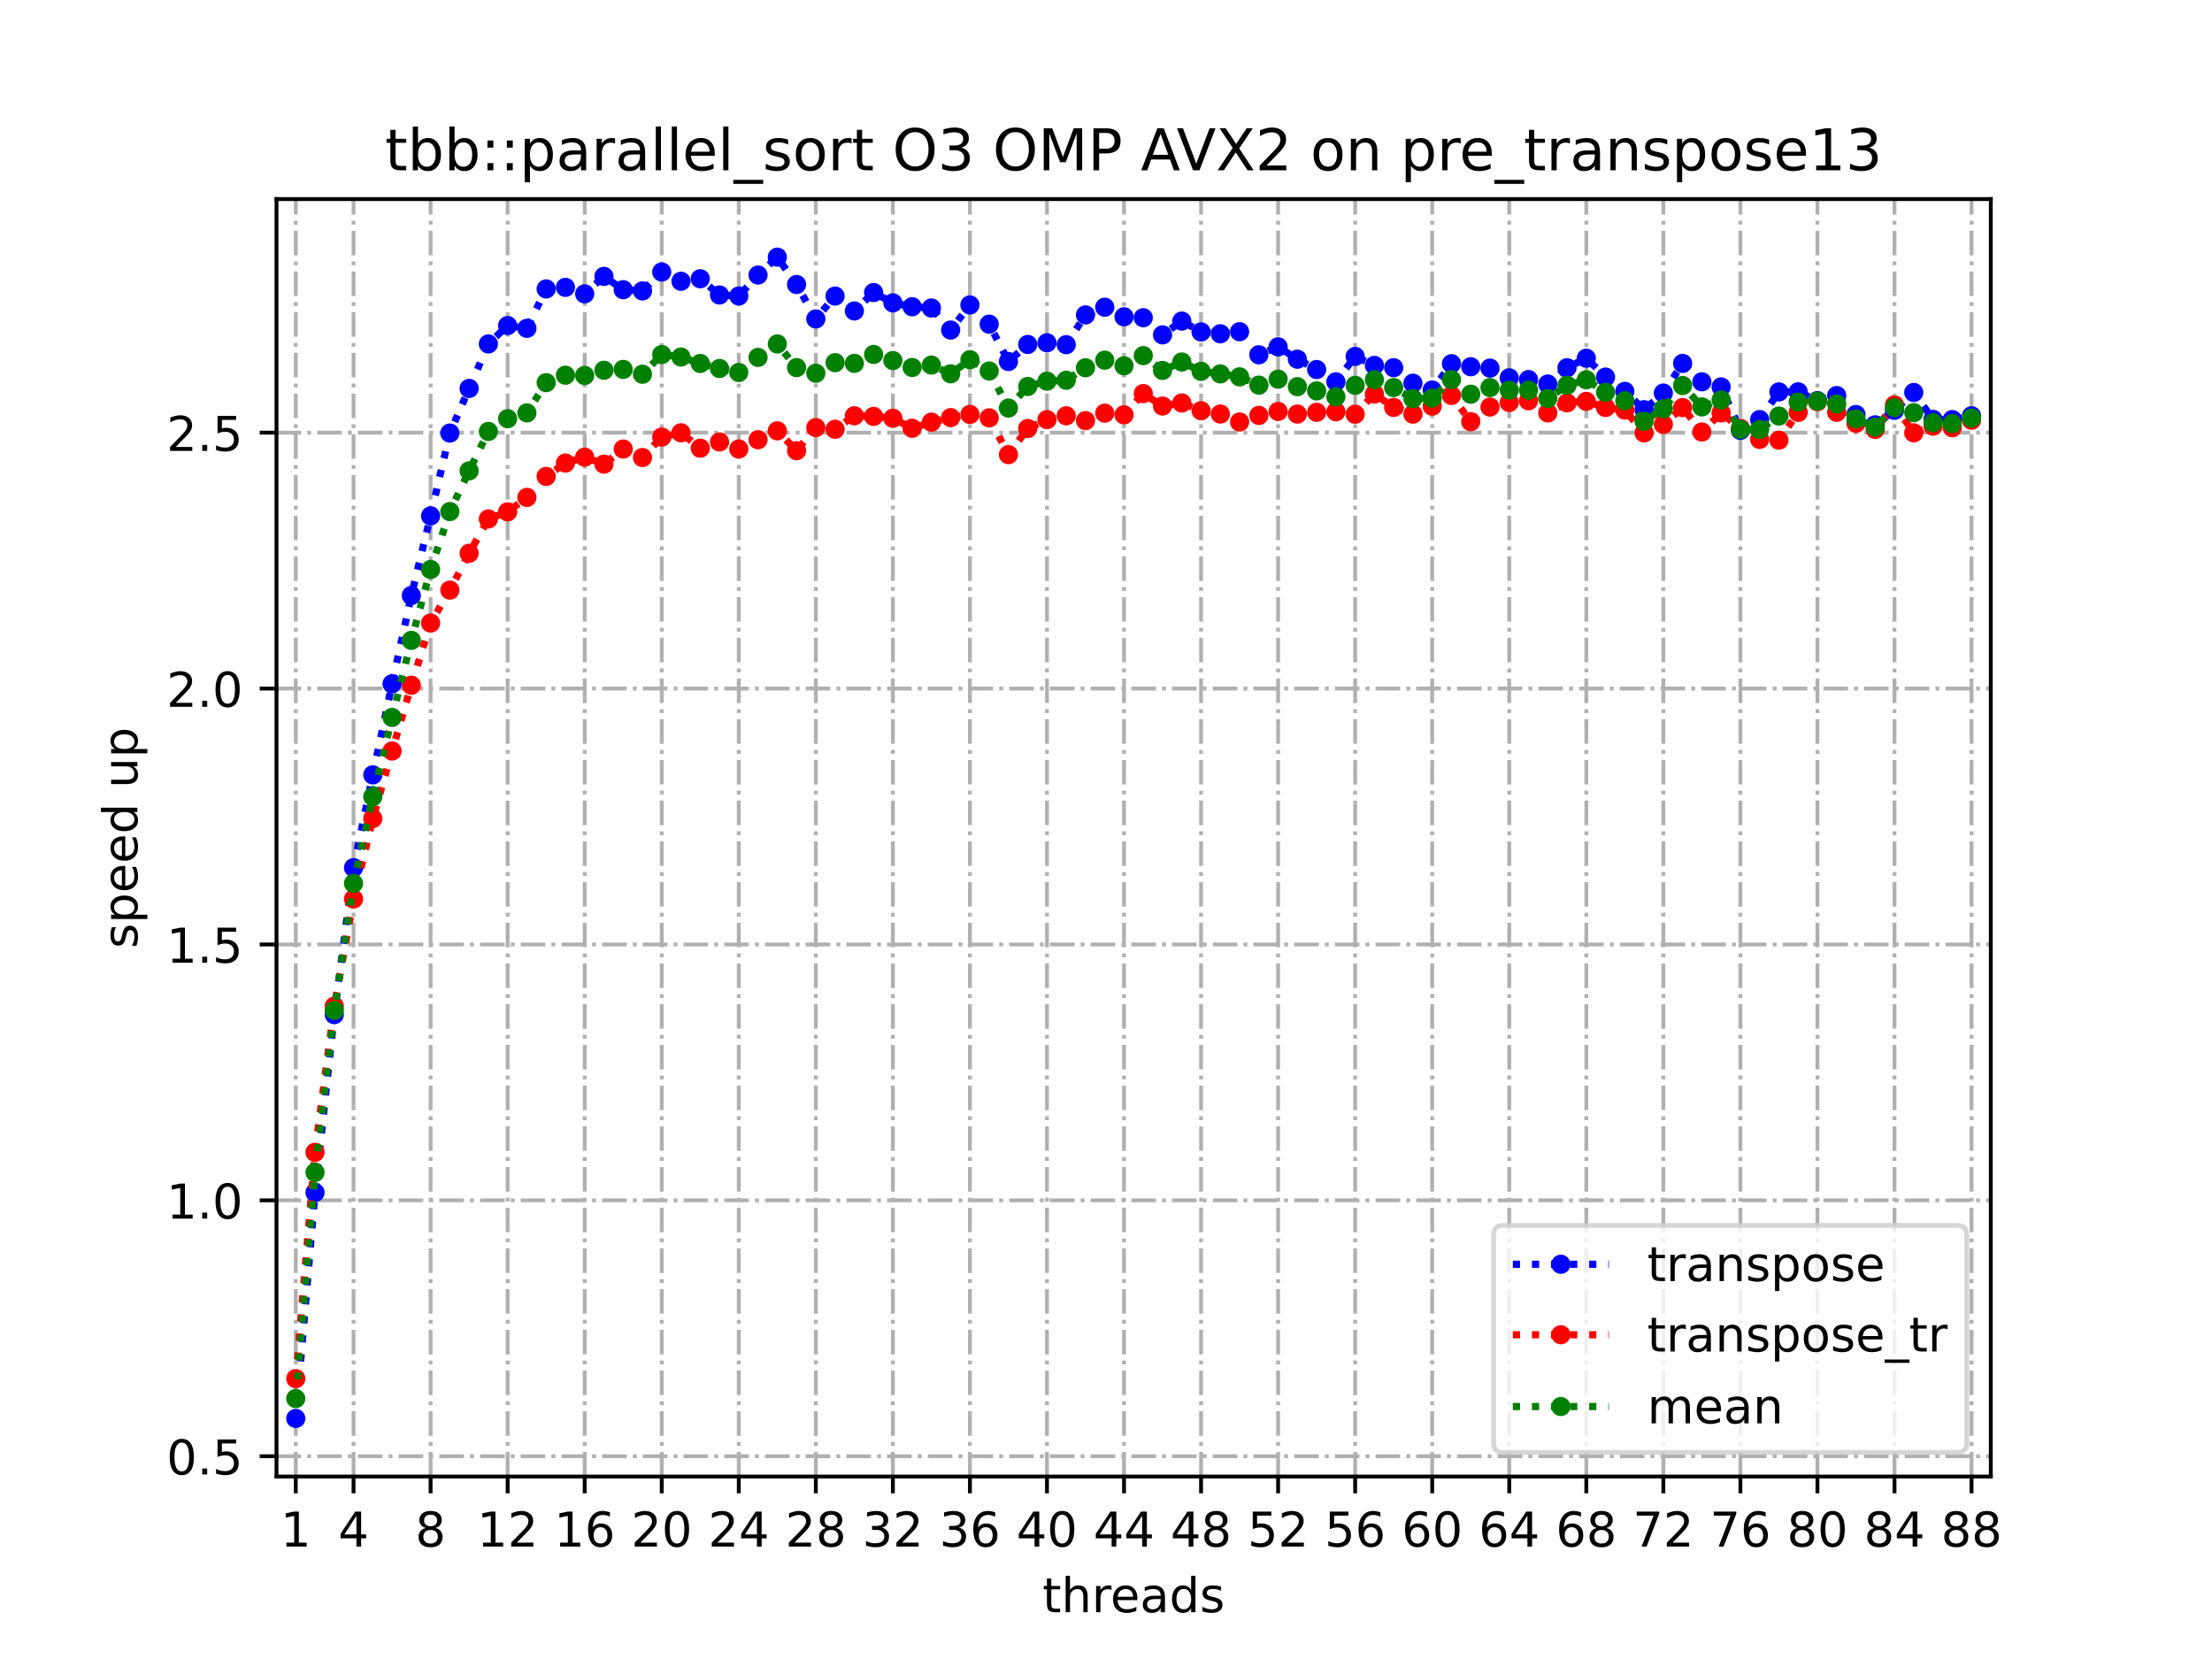 <?xml version="1.0" encoding="utf-8" standalone="no"?>
<!DOCTYPE svg PUBLIC "-//W3C//DTD SVG 1.1//EN"
  "http://www.w3.org/Graphics/SVG/1.1/DTD/svg11.dtd">
<!-- Created with matplotlib (https://matplotlib.org/) -->
<svg height="345.6pt" version="1.1" viewBox="0 0 460.8 345.6" width="460.8pt" xmlns="http://www.w3.org/2000/svg" xmlns:xlink="http://www.w3.org/1999/xlink">
 <defs>
  <style type="text/css">
*{stroke-linecap:butt;stroke-linejoin:round;}
  </style>
 </defs>
 <g id="figure_1">
  <g id="patch_1">
   <path d="M 0 345.6 
L 460.8 345.6 
L 460.8 0 
L 0 0 
z
" style="fill:#ffffff;"/>
  </g>
  <g id="axes_1">
   <g id="patch_2">
    <path d="M 57.6 307.584 
L 414.72 307.584 
L 414.72 41.472 
L 57.6 41.472 
z
" style="fill:#ffffff;"/>
   </g>
   <g id="matplotlib.axis_1">
    <g id="xtick_1">
     <g id="line2d_1">
      <path clip-path="url(#p308250fded)" d="M 61.613 307.584 
L 61.613 41.472 
" style="fill:none;stroke:#b0b0b0;stroke-dasharray:5.12,1.28,0.8,1.28;stroke-dashoffset:0;stroke-width:0.8;"/>
     </g>
     <g id="line2d_2">
      <defs>
       <path d="M 0 0 
L 0 3.5 
" id="maec8769a9c" style="stroke:#000000;stroke-width:0.8;"/>
      </defs>
      <g>
       <use style="stroke:#000000;stroke-width:0.8;" x="61.613" xlink:href="#maec8769a9c" y="307.584"/>
      </g>
     </g>
     <g id="text_1">
      <!-- 1 -->
      <defs>
       <path d="M 12.406 8.297 
L 28.516 8.297 
L 28.516 63.922 
L 10.984 60.406 
L 10.984 69.391 
L 28.422 72.906 
L 38.281 72.906 
L 38.281 8.297 
L 54.391 8.297 
L 54.391 0 
L 12.406 0 
z
" id="DejaVuSans-49"/>
      </defs>
      <g transform="translate(58.431 322.182)scale(0.1 -0.1)">
       <use xlink:href="#DejaVuSans-49"/>
      </g>
     </g>
    </g>
    <g id="xtick_2">
     <g id="line2d_3">
      <path clip-path="url(#p308250fded)" d="M 73.65 307.584 
L 73.65 41.472 
" style="fill:none;stroke:#b0b0b0;stroke-dasharray:5.12,1.28,0.8,1.28;stroke-dashoffset:0;stroke-width:0.8;"/>
     </g>
     <g id="line2d_4">
      <g>
       <use style="stroke:#000000;stroke-width:0.8;" x="73.65" xlink:href="#maec8769a9c" y="307.584"/>
      </g>
     </g>
     <g id="text_2">
      <!-- 4 -->
      <defs>
       <path d="M 37.797 64.312 
L 12.891 25.391 
L 37.797 25.391 
z
M 35.203 72.906 
L 47.609 72.906 
L 47.609 25.391 
L 58.016 25.391 
L 58.016 17.188 
L 47.609 17.188 
L 47.609 0 
L 37.797 0 
L 37.797 17.188 
L 4.891 17.188 
L 4.891 26.703 
z
" id="DejaVuSans-52"/>
      </defs>
      <g transform="translate(70.469 322.182)scale(0.1 -0.1)">
       <use xlink:href="#DejaVuSans-52"/>
      </g>
     </g>
    </g>
    <g id="xtick_3">
     <g id="line2d_5">
      <path clip-path="url(#p308250fded)" d="M 89.701 307.584 
L 89.701 41.472 
" style="fill:none;stroke:#b0b0b0;stroke-dasharray:5.12,1.28,0.8,1.28;stroke-dashoffset:0;stroke-width:0.8;"/>
     </g>
     <g id="line2d_6">
      <g>
       <use style="stroke:#000000;stroke-width:0.8;" x="89.701" xlink:href="#maec8769a9c" y="307.584"/>
      </g>
     </g>
     <g id="text_3">
      <!-- 8 -->
      <defs>
       <path d="M 31.781 34.625 
Q 24.75 34.625 20.719 30.859 
Q 16.703 27.094 16.703 20.516 
Q 16.703 13.922 20.719 10.156 
Q 24.75 6.391 31.781 6.391 
Q 38.812 6.391 42.859 10.172 
Q 46.922 13.969 46.922 20.516 
Q 46.922 27.094 42.891 30.859 
Q 38.875 34.625 31.781 34.625 
z
M 21.922 38.812 
Q 15.578 40.375 12.031 44.719 
Q 8.5 49.078 8.5 55.328 
Q 8.5 64.062 14.719 69.141 
Q 20.953 74.219 31.781 74.219 
Q 42.672 74.219 48.875 69.141 
Q 55.078 64.062 55.078 55.328 
Q 55.078 49.078 51.531 44.719 
Q 48 40.375 41.703 38.812 
Q 48.828 37.156 52.797 32.312 
Q 56.781 27.484 56.781 20.516 
Q 56.781 9.906 50.312 4.234 
Q 43.844 -1.422 31.781 -1.422 
Q 19.734 -1.422 13.25 4.234 
Q 6.781 9.906 6.781 20.516 
Q 6.781 27.484 10.781 32.312 
Q 14.797 37.156 21.922 38.812 
z
M 18.312 54.391 
Q 18.312 48.734 21.844 45.562 
Q 25.391 42.391 31.781 42.391 
Q 38.141 42.391 41.719 45.562 
Q 45.312 48.734 45.312 54.391 
Q 45.312 60.062 41.719 63.234 
Q 38.141 66.406 31.781 66.406 
Q 25.391 66.406 21.844 63.234 
Q 18.312 60.062 18.312 54.391 
z
" id="DejaVuSans-56"/>
      </defs>
      <g transform="translate(86.519 322.182)scale(0.1 -0.1)">
       <use xlink:href="#DejaVuSans-56"/>
      </g>
     </g>
    </g>
    <g id="xtick_4">
     <g id="line2d_7">
      <path clip-path="url(#p308250fded)" d="M 105.751 307.584 
L 105.751 41.472 
" style="fill:none;stroke:#b0b0b0;stroke-dasharray:5.12,1.28,0.8,1.28;stroke-dashoffset:0;stroke-width:0.8;"/>
     </g>
     <g id="line2d_8">
      <g>
       <use style="stroke:#000000;stroke-width:0.8;" x="105.751" xlink:href="#maec8769a9c" y="307.584"/>
      </g>
     </g>
     <g id="text_4">
      <!-- 12 -->
      <defs>
       <path d="M 19.188 8.297 
L 53.609 8.297 
L 53.609 0 
L 7.328 0 
L 7.328 8.297 
Q 12.938 14.109 22.625 23.891 
Q 32.328 33.688 34.812 36.531 
Q 39.547 41.844 41.422 45.531 
Q 43.312 49.219 43.312 52.781 
Q 43.312 58.594 39.234 62.25 
Q 35.156 65.922 28.609 65.922 
Q 23.969 65.922 18.812 64.312 
Q 13.672 62.703 7.812 59.422 
L 7.812 69.391 
Q 13.766 71.781 18.938 73 
Q 24.125 74.219 28.422 74.219 
Q 39.75 74.219 46.484 68.547 
Q 53.219 62.891 53.219 53.422 
Q 53.219 48.922 51.531 44.891 
Q 49.859 40.875 45.406 35.406 
Q 44.188 33.984 37.641 27.219 
Q 31.109 20.453 19.188 8.297 
z
" id="DejaVuSans-50"/>
      </defs>
      <g transform="translate(99.389 322.182)scale(0.1 -0.1)">
       <use xlink:href="#DejaVuSans-49"/>
       <use x="63.623" xlink:href="#DejaVuSans-50"/>
      </g>
     </g>
    </g>
    <g id="xtick_5">
     <g id="line2d_9">
      <path clip-path="url(#p308250fded)" d="M 121.801 307.584 
L 121.801 41.472 
" style="fill:none;stroke:#b0b0b0;stroke-dasharray:5.12,1.28,0.8,1.28;stroke-dashoffset:0;stroke-width:0.8;"/>
     </g>
     <g id="line2d_10">
      <g>
       <use style="stroke:#000000;stroke-width:0.8;" x="121.801" xlink:href="#maec8769a9c" y="307.584"/>
      </g>
     </g>
     <g id="text_5">
      <!-- 16 -->
      <defs>
       <path d="M 33.016 40.375 
Q 26.375 40.375 22.484 35.828 
Q 18.609 31.297 18.609 23.391 
Q 18.609 15.531 22.484 10.953 
Q 26.375 6.391 33.016 6.391 
Q 39.656 6.391 43.531 10.953 
Q 47.406 15.531 47.406 23.391 
Q 47.406 31.297 43.531 35.828 
Q 39.656 40.375 33.016 40.375 
z
M 52.594 71.297 
L 52.594 62.312 
Q 48.875 64.062 45.094 64.984 
Q 41.312 65.922 37.594 65.922 
Q 27.828 65.922 22.672 59.328 
Q 17.531 52.734 16.797 39.406 
Q 19.672 43.656 24.016 45.922 
Q 28.375 48.188 33.594 48.188 
Q 44.578 48.188 50.953 41.516 
Q 57.328 34.859 57.328 23.391 
Q 57.328 12.156 50.688 5.359 
Q 44.047 -1.422 33.016 -1.422 
Q 20.359 -1.422 13.672 8.266 
Q 6.984 17.969 6.984 36.375 
Q 6.984 53.656 15.188 63.938 
Q 23.391 74.219 37.203 74.219 
Q 40.922 74.219 44.703 73.484 
Q 48.484 72.75 52.594 71.297 
z
" id="DejaVuSans-54"/>
      </defs>
      <g transform="translate(115.439 322.182)scale(0.1 -0.1)">
       <use xlink:href="#DejaVuSans-49"/>
       <use x="63.623" xlink:href="#DejaVuSans-54"/>
      </g>
     </g>
    </g>
    <g id="xtick_6">
     <g id="line2d_11">
      <path clip-path="url(#p308250fded)" d="M 137.852 307.584 
L 137.852 41.472 
" style="fill:none;stroke:#b0b0b0;stroke-dasharray:5.12,1.28,0.8,1.28;stroke-dashoffset:0;stroke-width:0.8;"/>
     </g>
     <g id="line2d_12">
      <g>
       <use style="stroke:#000000;stroke-width:0.8;" x="137.852" xlink:href="#maec8769a9c" y="307.584"/>
      </g>
     </g>
     <g id="text_6">
      <!-- 20 -->
      <defs>
       <path d="M 31.781 66.406 
Q 24.172 66.406 20.328 58.906 
Q 16.5 51.422 16.5 36.375 
Q 16.5 21.391 20.328 13.891 
Q 24.172 6.391 31.781 6.391 
Q 39.453 6.391 43.281 13.891 
Q 47.125 21.391 47.125 36.375 
Q 47.125 51.422 43.281 58.906 
Q 39.453 66.406 31.781 66.406 
z
M 31.781 74.219 
Q 44.047 74.219 50.516 64.516 
Q 56.984 54.828 56.984 36.375 
Q 56.984 17.969 50.516 8.266 
Q 44.047 -1.422 31.781 -1.422 
Q 19.531 -1.422 13.062 8.266 
Q 6.594 17.969 6.594 36.375 
Q 6.594 54.828 13.062 64.516 
Q 19.531 74.219 31.781 74.219 
z
" id="DejaVuSans-48"/>
      </defs>
      <g transform="translate(131.489 322.182)scale(0.1 -0.1)">
       <use xlink:href="#DejaVuSans-50"/>
       <use x="63.623" xlink:href="#DejaVuSans-48"/>
      </g>
     </g>
    </g>
    <g id="xtick_7">
     <g id="line2d_13">
      <path clip-path="url(#p308250fded)" d="M 153.902 307.584 
L 153.902 41.472 
" style="fill:none;stroke:#b0b0b0;stroke-dasharray:5.12,1.28,0.8,1.28;stroke-dashoffset:0;stroke-width:0.8;"/>
     </g>
     <g id="line2d_14">
      <g>
       <use style="stroke:#000000;stroke-width:0.8;" x="153.902" xlink:href="#maec8769a9c" y="307.584"/>
      </g>
     </g>
     <g id="text_7">
      <!-- 24 -->
      <g transform="translate(147.54 322.182)scale(0.1 -0.1)">
       <use xlink:href="#DejaVuSans-50"/>
       <use x="63.623" xlink:href="#DejaVuSans-52"/>
      </g>
     </g>
    </g>
    <g id="xtick_8">
     <g id="line2d_15">
      <path clip-path="url(#p308250fded)" d="M 169.952 307.584 
L 169.952 41.472 
" style="fill:none;stroke:#b0b0b0;stroke-dasharray:5.12,1.28,0.8,1.28;stroke-dashoffset:0;stroke-width:0.8;"/>
     </g>
     <g id="line2d_16">
      <g>
       <use style="stroke:#000000;stroke-width:0.8;" x="169.952" xlink:href="#maec8769a9c" y="307.584"/>
      </g>
     </g>
     <g id="text_8">
      <!-- 28 -->
      <g transform="translate(163.59 322.182)scale(0.1 -0.1)">
       <use xlink:href="#DejaVuSans-50"/>
       <use x="63.623" xlink:href="#DejaVuSans-56"/>
      </g>
     </g>
    </g>
    <g id="xtick_9">
     <g id="line2d_17">
      <path clip-path="url(#p308250fded)" d="M 186.003 307.584 
L 186.003 41.472 
" style="fill:none;stroke:#b0b0b0;stroke-dasharray:5.12,1.28,0.8,1.28;stroke-dashoffset:0;stroke-width:0.8;"/>
     </g>
     <g id="line2d_18">
      <g>
       <use style="stroke:#000000;stroke-width:0.8;" x="186.003" xlink:href="#maec8769a9c" y="307.584"/>
      </g>
     </g>
     <g id="text_9">
      <!-- 32 -->
      <defs>
       <path d="M 40.578 39.312 
Q 47.656 37.797 51.625 33 
Q 55.609 28.219 55.609 21.188 
Q 55.609 10.406 48.188 4.484 
Q 40.766 -1.422 27.094 -1.422 
Q 22.516 -1.422 17.656 -0.516 
Q 12.797 0.391 7.625 2.203 
L 7.625 11.719 
Q 11.719 9.328 16.594 8.109 
Q 21.484 6.891 26.812 6.891 
Q 36.078 6.891 40.938 10.547 
Q 45.797 14.203 45.797 21.188 
Q 45.797 27.641 41.281 31.266 
Q 36.766 34.906 28.719 34.906 
L 20.219 34.906 
L 20.219 43.016 
L 29.109 43.016 
Q 36.375 43.016 40.234 45.922 
Q 44.094 48.828 44.094 54.297 
Q 44.094 59.906 40.109 62.906 
Q 36.141 65.922 28.719 65.922 
Q 24.656 65.922 20.016 65.031 
Q 15.375 64.156 9.812 62.312 
L 9.812 71.094 
Q 15.438 72.656 20.344 73.438 
Q 25.25 74.219 29.594 74.219 
Q 40.828 74.219 47.359 69.109 
Q 53.906 64.016 53.906 55.328 
Q 53.906 49.266 50.438 45.094 
Q 46.969 40.922 40.578 39.312 
z
" id="DejaVuSans-51"/>
      </defs>
      <g transform="translate(179.64 322.182)scale(0.1 -0.1)">
       <use xlink:href="#DejaVuSans-51"/>
       <use x="63.623" xlink:href="#DejaVuSans-50"/>
      </g>
     </g>
    </g>
    <g id="xtick_10">
     <g id="line2d_19">
      <path clip-path="url(#p308250fded)" d="M 202.053 307.584 
L 202.053 41.472 
" style="fill:none;stroke:#b0b0b0;stroke-dasharray:5.12,1.28,0.8,1.28;stroke-dashoffset:0;stroke-width:0.8;"/>
     </g>
     <g id="line2d_20">
      <g>
       <use style="stroke:#000000;stroke-width:0.8;" x="202.053" xlink:href="#maec8769a9c" y="307.584"/>
      </g>
     </g>
     <g id="text_10">
      <!-- 36 -->
      <g transform="translate(195.691 322.182)scale(0.1 -0.1)">
       <use xlink:href="#DejaVuSans-51"/>
       <use x="63.623" xlink:href="#DejaVuSans-54"/>
      </g>
     </g>
    </g>
    <g id="xtick_11">
     <g id="line2d_21">
      <path clip-path="url(#p308250fded)" d="M 218.103 307.584 
L 218.103 41.472 
" style="fill:none;stroke:#b0b0b0;stroke-dasharray:5.12,1.28,0.8,1.28;stroke-dashoffset:0;stroke-width:0.8;"/>
     </g>
     <g id="line2d_22">
      <g>
       <use style="stroke:#000000;stroke-width:0.8;" x="218.103" xlink:href="#maec8769a9c" y="307.584"/>
      </g>
     </g>
     <g id="text_11">
      <!-- 40 -->
      <g transform="translate(211.741 322.182)scale(0.1 -0.1)">
       <use xlink:href="#DejaVuSans-52"/>
       <use x="63.623" xlink:href="#DejaVuSans-48"/>
      </g>
     </g>
    </g>
    <g id="xtick_12">
     <g id="line2d_23">
      <path clip-path="url(#p308250fded)" d="M 234.154 307.584 
L 234.154 41.472 
" style="fill:none;stroke:#b0b0b0;stroke-dasharray:5.12,1.28,0.8,1.28;stroke-dashoffset:0;stroke-width:0.8;"/>
     </g>
     <g id="line2d_24">
      <g>
       <use style="stroke:#000000;stroke-width:0.8;" x="234.154" xlink:href="#maec8769a9c" y="307.584"/>
      </g>
     </g>
     <g id="text_12">
      <!-- 44 -->
      <g transform="translate(227.791 322.182)scale(0.1 -0.1)">
       <use xlink:href="#DejaVuSans-52"/>
       <use x="63.623" xlink:href="#DejaVuSans-52"/>
      </g>
     </g>
    </g>
    <g id="xtick_13">
     <g id="line2d_25">
      <path clip-path="url(#p308250fded)" d="M 250.204 307.584 
L 250.204 41.472 
" style="fill:none;stroke:#b0b0b0;stroke-dasharray:5.12,1.28,0.8,1.28;stroke-dashoffset:0;stroke-width:0.8;"/>
     </g>
     <g id="line2d_26">
      <g>
       <use style="stroke:#000000;stroke-width:0.8;" x="250.204" xlink:href="#maec8769a9c" y="307.584"/>
      </g>
     </g>
     <g id="text_13">
      <!-- 48 -->
      <g transform="translate(243.842 322.182)scale(0.1 -0.1)">
       <use xlink:href="#DejaVuSans-52"/>
       <use x="63.623" xlink:href="#DejaVuSans-56"/>
      </g>
     </g>
    </g>
    <g id="xtick_14">
     <g id="line2d_27">
      <path clip-path="url(#p308250fded)" d="M 266.254 307.584 
L 266.254 41.472 
" style="fill:none;stroke:#b0b0b0;stroke-dasharray:5.12,1.28,0.8,1.28;stroke-dashoffset:0;stroke-width:0.8;"/>
     </g>
     <g id="line2d_28">
      <g>
       <use style="stroke:#000000;stroke-width:0.8;" x="266.254" xlink:href="#maec8769a9c" y="307.584"/>
      </g>
     </g>
     <g id="text_14">
      <!-- 52 -->
      <defs>
       <path d="M 10.797 72.906 
L 49.516 72.906 
L 49.516 64.594 
L 19.828 64.594 
L 19.828 46.734 
Q 21.969 47.469 24.109 47.828 
Q 26.266 48.188 28.422 48.188 
Q 40.625 48.188 47.75 41.5 
Q 54.891 34.812 54.891 23.391 
Q 54.891 11.625 47.562 5.094 
Q 40.234 -1.422 26.906 -1.422 
Q 22.312 -1.422 17.547 -0.641 
Q 12.797 0.141 7.719 1.703 
L 7.719 11.625 
Q 12.109 9.234 16.797 8.062 
Q 21.484 6.891 26.703 6.891 
Q 35.156 6.891 40.078 11.328 
Q 45.016 15.766 45.016 23.391 
Q 45.016 31 40.078 35.438 
Q 35.156 39.891 26.703 39.891 
Q 22.75 39.891 18.812 39.016 
Q 14.891 38.141 10.797 36.281 
z
" id="DejaVuSans-53"/>
      </defs>
      <g transform="translate(259.892 322.182)scale(0.1 -0.1)">
       <use xlink:href="#DejaVuSans-53"/>
       <use x="63.623" xlink:href="#DejaVuSans-50"/>
      </g>
     </g>
    </g>
    <g id="xtick_15">
     <g id="line2d_29">
      <path clip-path="url(#p308250fded)" d="M 282.305 307.584 
L 282.305 41.472 
" style="fill:none;stroke:#b0b0b0;stroke-dasharray:5.12,1.28,0.8,1.28;stroke-dashoffset:0;stroke-width:0.8;"/>
     </g>
     <g id="line2d_30">
      <g>
       <use style="stroke:#000000;stroke-width:0.8;" x="282.305" xlink:href="#maec8769a9c" y="307.584"/>
      </g>
     </g>
     <g id="text_15">
      <!-- 56 -->
      <g transform="translate(275.942 322.182)scale(0.1 -0.1)">
       <use xlink:href="#DejaVuSans-53"/>
       <use x="63.623" xlink:href="#DejaVuSans-54"/>
      </g>
     </g>
    </g>
    <g id="xtick_16">
     <g id="line2d_31">
      <path clip-path="url(#p308250fded)" d="M 298.355 307.584 
L 298.355 41.472 
" style="fill:none;stroke:#b0b0b0;stroke-dasharray:5.12,1.28,0.8,1.28;stroke-dashoffset:0;stroke-width:0.8;"/>
     </g>
     <g id="line2d_32">
      <g>
       <use style="stroke:#000000;stroke-width:0.8;" x="298.355" xlink:href="#maec8769a9c" y="307.584"/>
      </g>
     </g>
     <g id="text_16">
      <!-- 60 -->
      <g transform="translate(291.993 322.182)scale(0.1 -0.1)">
       <use xlink:href="#DejaVuSans-54"/>
       <use x="63.623" xlink:href="#DejaVuSans-48"/>
      </g>
     </g>
    </g>
    <g id="xtick_17">
     <g id="line2d_33">
      <path clip-path="url(#p308250fded)" d="M 314.405 307.584 
L 314.405 41.472 
" style="fill:none;stroke:#b0b0b0;stroke-dasharray:5.12,1.28,0.8,1.28;stroke-dashoffset:0;stroke-width:0.8;"/>
     </g>
     <g id="line2d_34">
      <g>
       <use style="stroke:#000000;stroke-width:0.8;" x="314.405" xlink:href="#maec8769a9c" y="307.584"/>
      </g>
     </g>
     <g id="text_17">
      <!-- 64 -->
      <g transform="translate(308.043 322.182)scale(0.1 -0.1)">
       <use xlink:href="#DejaVuSans-54"/>
       <use x="63.623" xlink:href="#DejaVuSans-52"/>
      </g>
     </g>
    </g>
    <g id="xtick_18">
     <g id="line2d_35">
      <path clip-path="url(#p308250fded)" d="M 330.456 307.584 
L 330.456 41.472 
" style="fill:none;stroke:#b0b0b0;stroke-dasharray:5.12,1.28,0.8,1.28;stroke-dashoffset:0;stroke-width:0.8;"/>
     </g>
     <g id="line2d_36">
      <g>
       <use style="stroke:#000000;stroke-width:0.8;" x="330.456" xlink:href="#maec8769a9c" y="307.584"/>
      </g>
     </g>
     <g id="text_18">
      <!-- 68 -->
      <g transform="translate(324.093 322.182)scale(0.1 -0.1)">
       <use xlink:href="#DejaVuSans-54"/>
       <use x="63.623" xlink:href="#DejaVuSans-56"/>
      </g>
     </g>
    </g>
    <g id="xtick_19">
     <g id="line2d_37">
      <path clip-path="url(#p308250fded)" d="M 346.506 307.584 
L 346.506 41.472 
" style="fill:none;stroke:#b0b0b0;stroke-dasharray:5.12,1.28,0.8,1.28;stroke-dashoffset:0;stroke-width:0.8;"/>
     </g>
     <g id="line2d_38">
      <g>
       <use style="stroke:#000000;stroke-width:0.8;" x="346.506" xlink:href="#maec8769a9c" y="307.584"/>
      </g>
     </g>
     <g id="text_19">
      <!-- 72 -->
      <defs>
       <path d="M 8.203 72.906 
L 55.078 72.906 
L 55.078 68.703 
L 28.609 0 
L 18.312 0 
L 43.219 64.594 
L 8.203 64.594 
z
" id="DejaVuSans-55"/>
      </defs>
      <g transform="translate(340.144 322.182)scale(0.1 -0.1)">
       <use xlink:href="#DejaVuSans-55"/>
       <use x="63.623" xlink:href="#DejaVuSans-50"/>
      </g>
     </g>
    </g>
    <g id="xtick_20">
     <g id="line2d_39">
      <path clip-path="url(#p308250fded)" d="M 362.556 307.584 
L 362.556 41.472 
" style="fill:none;stroke:#b0b0b0;stroke-dasharray:5.12,1.28,0.8,1.28;stroke-dashoffset:0;stroke-width:0.8;"/>
     </g>
     <g id="line2d_40">
      <g>
       <use style="stroke:#000000;stroke-width:0.8;" x="362.556" xlink:href="#maec8769a9c" y="307.584"/>
      </g>
     </g>
     <g id="text_20">
      <!-- 76 -->
      <g transform="translate(356.194 322.182)scale(0.1 -0.1)">
       <use xlink:href="#DejaVuSans-55"/>
       <use x="63.623" xlink:href="#DejaVuSans-54"/>
      </g>
     </g>
    </g>
    <g id="xtick_21">
     <g id="line2d_41">
      <path clip-path="url(#p308250fded)" d="M 378.607 307.584 
L 378.607 41.472 
" style="fill:none;stroke:#b0b0b0;stroke-dasharray:5.12,1.28,0.8,1.28;stroke-dashoffset:0;stroke-width:0.8;"/>
     </g>
     <g id="line2d_42">
      <g>
       <use style="stroke:#000000;stroke-width:0.8;" x="378.607" xlink:href="#maec8769a9c" y="307.584"/>
      </g>
     </g>
     <g id="text_21">
      <!-- 80 -->
      <g transform="translate(372.244 322.182)scale(0.1 -0.1)">
       <use xlink:href="#DejaVuSans-56"/>
       <use x="63.623" xlink:href="#DejaVuSans-48"/>
      </g>
     </g>
    </g>
    <g id="xtick_22">
     <g id="line2d_43">
      <path clip-path="url(#p308250fded)" d="M 394.657 307.584 
L 394.657 41.472 
" style="fill:none;stroke:#b0b0b0;stroke-dasharray:5.12,1.28,0.8,1.28;stroke-dashoffset:0;stroke-width:0.8;"/>
     </g>
     <g id="line2d_44">
      <g>
       <use style="stroke:#000000;stroke-width:0.8;" x="394.657" xlink:href="#maec8769a9c" y="307.584"/>
      </g>
     </g>
     <g id="text_22">
      <!-- 84 -->
      <g transform="translate(388.295 322.182)scale(0.1 -0.1)">
       <use xlink:href="#DejaVuSans-56"/>
       <use x="63.623" xlink:href="#DejaVuSans-52"/>
      </g>
     </g>
    </g>
    <g id="xtick_23">
     <g id="line2d_45">
      <path clip-path="url(#p308250fded)" d="M 410.707 307.584 
L 410.707 41.472 
" style="fill:none;stroke:#b0b0b0;stroke-dasharray:5.12,1.28,0.8,1.28;stroke-dashoffset:0;stroke-width:0.8;"/>
     </g>
     <g id="line2d_46">
      <g>
       <use style="stroke:#000000;stroke-width:0.8;" x="410.707" xlink:href="#maec8769a9c" y="307.584"/>
      </g>
     </g>
     <g id="text_23">
      <!-- 88 -->
      <g transform="translate(404.345 322.182)scale(0.1 -0.1)">
       <use xlink:href="#DejaVuSans-56"/>
       <use x="63.623" xlink:href="#DejaVuSans-56"/>
      </g>
     </g>
    </g>
    <g id="text_24">
     <!-- threads -->
     <defs>
      <path d="M 18.312 70.219 
L 18.312 54.688 
L 36.812 54.688 
L 36.812 47.703 
L 18.312 47.703 
L 18.312 18.016 
Q 18.312 11.328 20.141 9.422 
Q 21.969 7.516 27.594 7.516 
L 36.812 7.516 
L 36.812 0 
L 27.594 0 
Q 17.188 0 13.234 3.875 
Q 9.281 7.766 9.281 18.016 
L 9.281 47.703 
L 2.688 47.703 
L 2.688 54.688 
L 9.281 54.688 
L 9.281 70.219 
z
" id="DejaVuSans-116"/>
      <path d="M 54.891 33.016 
L 54.891 0 
L 45.906 0 
L 45.906 32.719 
Q 45.906 40.484 42.875 44.328 
Q 39.844 48.188 33.797 48.188 
Q 26.516 48.188 22.312 43.547 
Q 18.109 38.922 18.109 30.906 
L 18.109 0 
L 9.078 0 
L 9.078 75.984 
L 18.109 75.984 
L 18.109 46.188 
Q 21.344 51.125 25.703 53.562 
Q 30.078 56 35.797 56 
Q 45.219 56 50.047 50.172 
Q 54.891 44.344 54.891 33.016 
z
" id="DejaVuSans-104"/>
      <path d="M 41.109 46.297 
Q 39.594 47.172 37.812 47.578 
Q 36.031 48 33.891 48 
Q 26.266 48 22.188 43.047 
Q 18.109 38.094 18.109 28.812 
L 18.109 0 
L 9.078 0 
L 9.078 54.688 
L 18.109 54.688 
L 18.109 46.188 
Q 20.953 51.172 25.484 53.578 
Q 30.031 56 36.531 56 
Q 37.453 56 38.578 55.875 
Q 39.703 55.766 41.062 55.516 
z
" id="DejaVuSans-114"/>
      <path d="M 56.203 29.594 
L 56.203 25.203 
L 14.891 25.203 
Q 15.484 15.922 20.484 11.062 
Q 25.484 6.203 34.422 6.203 
Q 39.594 6.203 44.453 7.469 
Q 49.312 8.734 54.109 11.281 
L 54.109 2.781 
Q 49.266 0.734 44.188 -0.344 
Q 39.109 -1.422 33.891 -1.422 
Q 20.797 -1.422 13.156 6.188 
Q 5.516 13.812 5.516 26.812 
Q 5.516 40.234 12.766 48.109 
Q 20.016 56 32.328 56 
Q 43.359 56 49.781 48.891 
Q 56.203 41.797 56.203 29.594 
z
M 47.219 32.234 
Q 47.125 39.594 43.094 43.984 
Q 39.062 48.391 32.422 48.391 
Q 24.906 48.391 20.391 44.141 
Q 15.875 39.891 15.188 32.172 
z
" id="DejaVuSans-101"/>
      <path d="M 34.281 27.484 
Q 23.391 27.484 19.188 25 
Q 14.984 22.516 14.984 16.5 
Q 14.984 11.719 18.141 8.906 
Q 21.297 6.109 26.703 6.109 
Q 34.188 6.109 38.703 11.406 
Q 43.219 16.703 43.219 25.484 
L 43.219 27.484 
z
M 52.203 31.203 
L 52.203 0 
L 43.219 0 
L 43.219 8.297 
Q 40.141 3.328 35.547 0.953 
Q 30.953 -1.422 24.312 -1.422 
Q 15.922 -1.422 10.953 3.297 
Q 6 8.016 6 15.922 
Q 6 25.141 12.172 29.828 
Q 18.359 34.516 30.609 34.516 
L 43.219 34.516 
L 43.219 35.406 
Q 43.219 41.609 39.141 45 
Q 35.062 48.391 27.688 48.391 
Q 23 48.391 18.547 47.266 
Q 14.109 46.141 10.016 43.891 
L 10.016 52.203 
Q 14.938 54.109 19.578 55.047 
Q 24.219 56 28.609 56 
Q 40.484 56 46.344 49.844 
Q 52.203 43.703 52.203 31.203 
z
" id="DejaVuSans-97"/>
      <path d="M 45.406 46.391 
L 45.406 75.984 
L 54.391 75.984 
L 54.391 0 
L 45.406 0 
L 45.406 8.203 
Q 42.578 3.328 38.25 0.953 
Q 33.938 -1.422 27.875 -1.422 
Q 17.969 -1.422 11.734 6.484 
Q 5.516 14.406 5.516 27.297 
Q 5.516 40.188 11.734 48.094 
Q 17.969 56 27.875 56 
Q 33.938 56 38.25 53.625 
Q 42.578 51.266 45.406 46.391 
z
M 14.797 27.297 
Q 14.797 17.391 18.875 11.75 
Q 22.953 6.109 30.078 6.109 
Q 37.203 6.109 41.297 11.75 
Q 45.406 17.391 45.406 27.297 
Q 45.406 37.203 41.297 42.844 
Q 37.203 48.484 30.078 48.484 
Q 22.953 48.484 18.875 42.844 
Q 14.797 37.203 14.797 27.297 
z
" id="DejaVuSans-100"/>
      <path d="M 44.281 53.078 
L 44.281 44.578 
Q 40.484 46.531 36.375 47.5 
Q 32.281 48.484 27.875 48.484 
Q 21.188 48.484 17.844 46.438 
Q 14.5 44.391 14.5 40.281 
Q 14.5 37.156 16.891 35.375 
Q 19.281 33.594 26.516 31.984 
L 29.594 31.297 
Q 39.156 29.25 43.188 25.516 
Q 47.219 21.781 47.219 15.094 
Q 47.219 7.469 41.188 3.016 
Q 35.156 -1.422 24.609 -1.422 
Q 20.219 -1.422 15.453 -0.562 
Q 10.688 0.297 5.422 2 
L 5.422 11.281 
Q 10.406 8.688 15.234 7.391 
Q 20.062 6.109 24.812 6.109 
Q 31.156 6.109 34.562 8.281 
Q 37.984 10.453 37.984 14.406 
Q 37.984 18.062 35.516 20.016 
Q 33.062 21.969 24.703 23.781 
L 21.578 24.516 
Q 13.234 26.266 9.516 29.906 
Q 5.812 33.547 5.812 39.891 
Q 5.812 47.609 11.281 51.797 
Q 16.75 56 26.812 56 
Q 31.781 56 36.172 55.266 
Q 40.578 54.547 44.281 53.078 
z
" id="DejaVuSans-115"/>
     </defs>
     <g transform="translate(217.169 335.861)scale(0.1 -0.1)">
      <use xlink:href="#DejaVuSans-116"/>
      <use x="39.209" xlink:href="#DejaVuSans-104"/>
      <use x="102.588" xlink:href="#DejaVuSans-114"/>
      <use x="141.451" xlink:href="#DejaVuSans-101"/>
      <use x="202.975" xlink:href="#DejaVuSans-97"/>
      <use x="264.254" xlink:href="#DejaVuSans-100"/>
      <use x="327.73" xlink:href="#DejaVuSans-115"/>
     </g>
    </g>
   </g>
   <g id="matplotlib.axis_2">
    <g id="ytick_1">
     <g id="line2d_47">
      <path clip-path="url(#p308250fded)" d="M 57.6 303.36 
L 414.72 303.36 
" style="fill:none;stroke:#b0b0b0;stroke-dasharray:5.12,1.28,0.8,1.28;stroke-dashoffset:0;stroke-width:0.8;"/>
     </g>
     <g id="line2d_48">
      <defs>
       <path d="M 0 0 
L -3.5 0 
" id="mcfa3c924e9" style="stroke:#000000;stroke-width:0.8;"/>
      </defs>
      <g>
       <use style="stroke:#000000;stroke-width:0.8;" x="57.6" xlink:href="#mcfa3c924e9" y="303.36"/>
      </g>
     </g>
     <g id="text_25">
      <!-- 0.5 -->
      <defs>
       <path d="M 10.688 12.406 
L 21 12.406 
L 21 0 
L 10.688 0 
z
" id="DejaVuSans-46"/>
      </defs>
      <g transform="translate(34.697 307.159)scale(0.1 -0.1)">
       <use xlink:href="#DejaVuSans-48"/>
       <use x="63.623" xlink:href="#DejaVuSans-46"/>
       <use x="95.41" xlink:href="#DejaVuSans-53"/>
      </g>
     </g>
    </g>
    <g id="ytick_2">
     <g id="line2d_49">
      <path clip-path="url(#p308250fded)" d="M 57.6 250.053 
L 414.72 250.053 
" style="fill:none;stroke:#b0b0b0;stroke-dasharray:5.12,1.28,0.8,1.28;stroke-dashoffset:0;stroke-width:0.8;"/>
     </g>
     <g id="line2d_50">
      <g>
       <use style="stroke:#000000;stroke-width:0.8;" x="57.6" xlink:href="#mcfa3c924e9" y="250.053"/>
      </g>
     </g>
     <g id="text_26">
      <!-- 1.0 -->
      <g transform="translate(34.697 253.852)scale(0.1 -0.1)">
       <use xlink:href="#DejaVuSans-49"/>
       <use x="63.623" xlink:href="#DejaVuSans-46"/>
       <use x="95.41" xlink:href="#DejaVuSans-48"/>
      </g>
     </g>
    </g>
    <g id="ytick_3">
     <g id="line2d_51">
      <path clip-path="url(#p308250fded)" d="M 57.6 196.745 
L 414.72 196.745 
" style="fill:none;stroke:#b0b0b0;stroke-dasharray:5.12,1.28,0.8,1.28;stroke-dashoffset:0;stroke-width:0.8;"/>
     </g>
     <g id="line2d_52">
      <g>
       <use style="stroke:#000000;stroke-width:0.8;" x="57.6" xlink:href="#mcfa3c924e9" y="196.745"/>
      </g>
     </g>
     <g id="text_27">
      <!-- 1.5 -->
      <g transform="translate(34.697 200.544)scale(0.1 -0.1)">
       <use xlink:href="#DejaVuSans-49"/>
       <use x="63.623" xlink:href="#DejaVuSans-46"/>
       <use x="95.41" xlink:href="#DejaVuSans-53"/>
      </g>
     </g>
    </g>
    <g id="ytick_4">
     <g id="line2d_53">
      <path clip-path="url(#p308250fded)" d="M 57.6 143.438 
L 414.72 143.438 
" style="fill:none;stroke:#b0b0b0;stroke-dasharray:5.12,1.28,0.8,1.28;stroke-dashoffset:0;stroke-width:0.8;"/>
     </g>
     <g id="line2d_54">
      <g>
       <use style="stroke:#000000;stroke-width:0.8;" x="57.6" xlink:href="#mcfa3c924e9" y="143.438"/>
      </g>
     </g>
     <g id="text_28">
      <!-- 2.0 -->
      <g transform="translate(34.697 147.237)scale(0.1 -0.1)">
       <use xlink:href="#DejaVuSans-50"/>
       <use x="63.623" xlink:href="#DejaVuSans-46"/>
       <use x="95.41" xlink:href="#DejaVuSans-48"/>
      </g>
     </g>
    </g>
    <g id="ytick_5">
     <g id="line2d_55">
      <path clip-path="url(#p308250fded)" d="M 57.6 90.131 
L 414.72 90.131 
" style="fill:none;stroke:#b0b0b0;stroke-dasharray:5.12,1.28,0.8,1.28;stroke-dashoffset:0;stroke-width:0.8;"/>
     </g>
     <g id="line2d_56">
      <g>
       <use style="stroke:#000000;stroke-width:0.8;" x="57.6" xlink:href="#mcfa3c924e9" y="90.131"/>
      </g>
     </g>
     <g id="text_29">
      <!-- 2.5 -->
      <g transform="translate(34.697 93.93)scale(0.1 -0.1)">
       <use xlink:href="#DejaVuSans-50"/>
       <use x="63.623" xlink:href="#DejaVuSans-46"/>
       <use x="95.41" xlink:href="#DejaVuSans-53"/>
      </g>
     </g>
    </g>
    <g id="text_30">
     <!-- speed up -->
     <defs>
      <path d="M 18.109 8.203 
L 18.109 -20.797 
L 9.078 -20.797 
L 9.078 54.688 
L 18.109 54.688 
L 18.109 46.391 
Q 20.953 51.266 25.266 53.625 
Q 29.594 56 35.594 56 
Q 45.562 56 51.781 48.094 
Q 58.016 40.188 58.016 27.297 
Q 58.016 14.406 51.781 6.484 
Q 45.562 -1.422 35.594 -1.422 
Q 29.594 -1.422 25.266 0.953 
Q 20.953 3.328 18.109 8.203 
z
M 48.688 27.297 
Q 48.688 37.203 44.609 42.844 
Q 40.531 48.484 33.406 48.484 
Q 26.266 48.484 22.188 42.844 
Q 18.109 37.203 18.109 27.297 
Q 18.109 17.391 22.188 11.75 
Q 26.266 6.109 33.406 6.109 
Q 40.531 6.109 44.609 11.75 
Q 48.688 17.391 48.688 27.297 
z
" id="DejaVuSans-112"/>
      <path id="DejaVuSans-32"/>
      <path d="M 8.5 21.578 
L 8.5 54.688 
L 17.484 54.688 
L 17.484 21.922 
Q 17.484 14.156 20.5 10.266 
Q 23.531 6.391 29.594 6.391 
Q 36.859 6.391 41.078 11.031 
Q 45.312 15.672 45.312 23.688 
L 45.312 54.688 
L 54.297 54.688 
L 54.297 0 
L 45.312 0 
L 45.312 8.406 
Q 42.047 3.422 37.719 1 
Q 33.406 -1.422 27.688 -1.422 
Q 18.266 -1.422 13.375 4.438 
Q 8.5 10.297 8.5 21.578 
z
M 31.109 56 
z
" id="DejaVuSans-117"/>
     </defs>
     <g transform="translate(28.617 197.566)rotate(-90)scale(0.1 -0.1)">
      <use xlink:href="#DejaVuSans-115"/>
      <use x="52.1" xlink:href="#DejaVuSans-112"/>
      <use x="115.576" xlink:href="#DejaVuSans-101"/>
      <use x="177.1" xlink:href="#DejaVuSans-101"/>
      <use x="238.623" xlink:href="#DejaVuSans-100"/>
      <use x="302.1" xlink:href="#DejaVuSans-32"/>
      <use x="333.887" xlink:href="#DejaVuSans-117"/>
      <use x="397.266" xlink:href="#DejaVuSans-112"/>
     </g>
    </g>
   </g>
   <g id="line2d_57">
    <path clip-path="url(#p308250fded)" d="M 61.613 295.488 
L 65.625 248.416 
L 69.638 211.369 
L 73.65 180.753 
L 77.663 161.421 
L 81.676 142.449 
L 85.688 124.059 
L 89.701 107.473 
L 93.713 90.214 
L 97.726 80.918 
L 101.738 71.652 
L 105.751 67.82 
L 109.764 68.398 
L 113.776 60.19 
L 117.789 59.863 
L 121.801 61.211 
L 125.814 57.574 
L 129.827 60.353 
L 133.839 60.605 
L 137.852 56.667 
L 141.864 58.598 
L 145.877 58.07 
L 149.889 61.451 
L 153.902 61.664 
L 157.915 57.295 
L 161.927 53.568 
L 165.94 59.267 
L 169.952 66.438 
L 173.965 61.677 
L 177.978 64.778 
L 181.99 60.941 
L 186.003 63.094 
L 190.015 63.898 
L 194.028 64.158 
L 198.04 68.755 
L 202.053 63.526 
L 206.066 67.533 
L 210.078 75.309 
L 214.091 71.76 
L 218.103 71.409 
L 222.116 71.806 
L 226.129 65.605 
L 230.141 63.997 
L 234.154 65.992 
L 238.166 66.183 
L 242.179 69.762 
L 246.191 66.884 
L 250.204 69.152 
L 254.217 69.527 
L 258.229 69.097 
L 262.242 73.914 
L 266.254 72.255 
L 270.267 74.83 
L 274.28 76.977 
L 278.292 79.54 
L 282.305 74.253 
L 286.317 76.123 
L 290.33 76.596 
L 294.342 79.829 
L 298.355 81.254 
L 302.368 75.766 
L 306.38 76.399 
L 310.393 76.688 
L 314.405 78.707 
L 318.418 79.069 
L 322.431 79.999 
L 326.443 76.608 
L 330.456 74.624 
L 334.468 78.554 
L 338.481 81.533 
L 342.493 85.342 
L 346.506 81.888 
L 350.519 75.705 
L 354.531 79.54 
L 358.544 80.601 
L 362.556 89.659 
L 366.569 87.406 
L 370.582 81.647 
L 374.594 81.628 
L 378.607 83.447 
L 382.619 82.402 
L 386.632 86.35 
L 390.644 88.502 
L 394.657 85.476 
L 398.67 81.759 
L 402.682 87.363 
L 406.695 87.406 
L 410.707 86.613 
" style="fill:none;stroke:#0000ff;stroke-dasharray:1.5,2.475;stroke-dashoffset:0;stroke-width:1.5;"/>
    <defs>
     <path d="M 0 1.5 
C 0.398 1.5 0.779 1.342 1.061 1.061 
C 1.342 0.779 1.5 0.398 1.5 0 
C 1.5 -0.398 1.342 -0.779 1.061 -1.061 
C 0.779 -1.342 0.398 -1.5 0 -1.5 
C -0.398 -1.5 -0.779 -1.342 -1.061 -1.061 
C -1.342 -0.779 -1.5 -0.398 -1.5 0 
C -1.5 0.398 -1.342 0.779 -1.061 1.061 
C -0.779 1.342 -0.398 1.5 0 1.5 
z
" id="mbb87b1ab77" style="stroke:#0000ff;"/>
    </defs>
    <g clip-path="url(#p308250fded)">
     <use style="fill:#0000ff;stroke:#0000ff;" x="61.613" xlink:href="#mbb87b1ab77" y="295.488"/>
     <use style="fill:#0000ff;stroke:#0000ff;" x="65.625" xlink:href="#mbb87b1ab77" y="248.416"/>
     <use style="fill:#0000ff;stroke:#0000ff;" x="69.638" xlink:href="#mbb87b1ab77" y="211.369"/>
     <use style="fill:#0000ff;stroke:#0000ff;" x="73.65" xlink:href="#mbb87b1ab77" y="180.753"/>
     <use style="fill:#0000ff;stroke:#0000ff;" x="77.663" xlink:href="#mbb87b1ab77" y="161.421"/>
     <use style="fill:#0000ff;stroke:#0000ff;" x="81.676" xlink:href="#mbb87b1ab77" y="142.449"/>
     <use style="fill:#0000ff;stroke:#0000ff;" x="85.688" xlink:href="#mbb87b1ab77" y="124.059"/>
     <use style="fill:#0000ff;stroke:#0000ff;" x="89.701" xlink:href="#mbb87b1ab77" y="107.473"/>
     <use style="fill:#0000ff;stroke:#0000ff;" x="93.713" xlink:href="#mbb87b1ab77" y="90.214"/>
     <use style="fill:#0000ff;stroke:#0000ff;" x="97.726" xlink:href="#mbb87b1ab77" y="80.918"/>
     <use style="fill:#0000ff;stroke:#0000ff;" x="101.738" xlink:href="#mbb87b1ab77" y="71.652"/>
     <use style="fill:#0000ff;stroke:#0000ff;" x="105.751" xlink:href="#mbb87b1ab77" y="67.82"/>
     <use style="fill:#0000ff;stroke:#0000ff;" x="109.764" xlink:href="#mbb87b1ab77" y="68.398"/>
     <use style="fill:#0000ff;stroke:#0000ff;" x="113.776" xlink:href="#mbb87b1ab77" y="60.19"/>
     <use style="fill:#0000ff;stroke:#0000ff;" x="117.789" xlink:href="#mbb87b1ab77" y="59.863"/>
     <use style="fill:#0000ff;stroke:#0000ff;" x="121.801" xlink:href="#mbb87b1ab77" y="61.211"/>
     <use style="fill:#0000ff;stroke:#0000ff;" x="125.814" xlink:href="#mbb87b1ab77" y="57.574"/>
     <use style="fill:#0000ff;stroke:#0000ff;" x="129.827" xlink:href="#mbb87b1ab77" y="60.353"/>
     <use style="fill:#0000ff;stroke:#0000ff;" x="133.839" xlink:href="#mbb87b1ab77" y="60.605"/>
     <use style="fill:#0000ff;stroke:#0000ff;" x="137.852" xlink:href="#mbb87b1ab77" y="56.667"/>
     <use style="fill:#0000ff;stroke:#0000ff;" x="141.864" xlink:href="#mbb87b1ab77" y="58.598"/>
     <use style="fill:#0000ff;stroke:#0000ff;" x="145.877" xlink:href="#mbb87b1ab77" y="58.07"/>
     <use style="fill:#0000ff;stroke:#0000ff;" x="149.889" xlink:href="#mbb87b1ab77" y="61.451"/>
     <use style="fill:#0000ff;stroke:#0000ff;" x="153.902" xlink:href="#mbb87b1ab77" y="61.664"/>
     <use style="fill:#0000ff;stroke:#0000ff;" x="157.915" xlink:href="#mbb87b1ab77" y="57.295"/>
     <use style="fill:#0000ff;stroke:#0000ff;" x="161.927" xlink:href="#mbb87b1ab77" y="53.568"/>
     <use style="fill:#0000ff;stroke:#0000ff;" x="165.94" xlink:href="#mbb87b1ab77" y="59.267"/>
     <use style="fill:#0000ff;stroke:#0000ff;" x="169.952" xlink:href="#mbb87b1ab77" y="66.438"/>
     <use style="fill:#0000ff;stroke:#0000ff;" x="173.965" xlink:href="#mbb87b1ab77" y="61.677"/>
     <use style="fill:#0000ff;stroke:#0000ff;" x="177.978" xlink:href="#mbb87b1ab77" y="64.778"/>
     <use style="fill:#0000ff;stroke:#0000ff;" x="181.99" xlink:href="#mbb87b1ab77" y="60.941"/>
     <use style="fill:#0000ff;stroke:#0000ff;" x="186.003" xlink:href="#mbb87b1ab77" y="63.094"/>
     <use style="fill:#0000ff;stroke:#0000ff;" x="190.015" xlink:href="#mbb87b1ab77" y="63.898"/>
     <use style="fill:#0000ff;stroke:#0000ff;" x="194.028" xlink:href="#mbb87b1ab77" y="64.158"/>
     <use style="fill:#0000ff;stroke:#0000ff;" x="198.04" xlink:href="#mbb87b1ab77" y="68.755"/>
     <use style="fill:#0000ff;stroke:#0000ff;" x="202.053" xlink:href="#mbb87b1ab77" y="63.526"/>
     <use style="fill:#0000ff;stroke:#0000ff;" x="206.066" xlink:href="#mbb87b1ab77" y="67.533"/>
     <use style="fill:#0000ff;stroke:#0000ff;" x="210.078" xlink:href="#mbb87b1ab77" y="75.309"/>
     <use style="fill:#0000ff;stroke:#0000ff;" x="214.091" xlink:href="#mbb87b1ab77" y="71.76"/>
     <use style="fill:#0000ff;stroke:#0000ff;" x="218.103" xlink:href="#mbb87b1ab77" y="71.409"/>
     <use style="fill:#0000ff;stroke:#0000ff;" x="222.116" xlink:href="#mbb87b1ab77" y="71.806"/>
     <use style="fill:#0000ff;stroke:#0000ff;" x="226.129" xlink:href="#mbb87b1ab77" y="65.605"/>
     <use style="fill:#0000ff;stroke:#0000ff;" x="230.141" xlink:href="#mbb87b1ab77" y="63.997"/>
     <use style="fill:#0000ff;stroke:#0000ff;" x="234.154" xlink:href="#mbb87b1ab77" y="65.992"/>
     <use style="fill:#0000ff;stroke:#0000ff;" x="238.166" xlink:href="#mbb87b1ab77" y="66.183"/>
     <use style="fill:#0000ff;stroke:#0000ff;" x="242.179" xlink:href="#mbb87b1ab77" y="69.762"/>
     <use style="fill:#0000ff;stroke:#0000ff;" x="246.191" xlink:href="#mbb87b1ab77" y="66.884"/>
     <use style="fill:#0000ff;stroke:#0000ff;" x="250.204" xlink:href="#mbb87b1ab77" y="69.152"/>
     <use style="fill:#0000ff;stroke:#0000ff;" x="254.217" xlink:href="#mbb87b1ab77" y="69.527"/>
     <use style="fill:#0000ff;stroke:#0000ff;" x="258.229" xlink:href="#mbb87b1ab77" y="69.097"/>
     <use style="fill:#0000ff;stroke:#0000ff;" x="262.242" xlink:href="#mbb87b1ab77" y="73.914"/>
     <use style="fill:#0000ff;stroke:#0000ff;" x="266.254" xlink:href="#mbb87b1ab77" y="72.255"/>
     <use style="fill:#0000ff;stroke:#0000ff;" x="270.267" xlink:href="#mbb87b1ab77" y="74.83"/>
     <use style="fill:#0000ff;stroke:#0000ff;" x="274.28" xlink:href="#mbb87b1ab77" y="76.977"/>
     <use style="fill:#0000ff;stroke:#0000ff;" x="278.292" xlink:href="#mbb87b1ab77" y="79.54"/>
     <use style="fill:#0000ff;stroke:#0000ff;" x="282.305" xlink:href="#mbb87b1ab77" y="74.253"/>
     <use style="fill:#0000ff;stroke:#0000ff;" x="286.317" xlink:href="#mbb87b1ab77" y="76.123"/>
     <use style="fill:#0000ff;stroke:#0000ff;" x="290.33" xlink:href="#mbb87b1ab77" y="76.596"/>
     <use style="fill:#0000ff;stroke:#0000ff;" x="294.342" xlink:href="#mbb87b1ab77" y="79.829"/>
     <use style="fill:#0000ff;stroke:#0000ff;" x="298.355" xlink:href="#mbb87b1ab77" y="81.254"/>
     <use style="fill:#0000ff;stroke:#0000ff;" x="302.368" xlink:href="#mbb87b1ab77" y="75.766"/>
     <use style="fill:#0000ff;stroke:#0000ff;" x="306.38" xlink:href="#mbb87b1ab77" y="76.399"/>
     <use style="fill:#0000ff;stroke:#0000ff;" x="310.393" xlink:href="#mbb87b1ab77" y="76.688"/>
     <use style="fill:#0000ff;stroke:#0000ff;" x="314.405" xlink:href="#mbb87b1ab77" y="78.707"/>
     <use style="fill:#0000ff;stroke:#0000ff;" x="318.418" xlink:href="#mbb87b1ab77" y="79.069"/>
     <use style="fill:#0000ff;stroke:#0000ff;" x="322.431" xlink:href="#mbb87b1ab77" y="79.999"/>
     <use style="fill:#0000ff;stroke:#0000ff;" x="326.443" xlink:href="#mbb87b1ab77" y="76.608"/>
     <use style="fill:#0000ff;stroke:#0000ff;" x="330.456" xlink:href="#mbb87b1ab77" y="74.624"/>
     <use style="fill:#0000ff;stroke:#0000ff;" x="334.468" xlink:href="#mbb87b1ab77" y="78.554"/>
     <use style="fill:#0000ff;stroke:#0000ff;" x="338.481" xlink:href="#mbb87b1ab77" y="81.533"/>
     <use style="fill:#0000ff;stroke:#0000ff;" x="342.493" xlink:href="#mbb87b1ab77" y="85.342"/>
     <use style="fill:#0000ff;stroke:#0000ff;" x="346.506" xlink:href="#mbb87b1ab77" y="81.888"/>
     <use style="fill:#0000ff;stroke:#0000ff;" x="350.519" xlink:href="#mbb87b1ab77" y="75.705"/>
     <use style="fill:#0000ff;stroke:#0000ff;" x="354.531" xlink:href="#mbb87b1ab77" y="79.54"/>
     <use style="fill:#0000ff;stroke:#0000ff;" x="358.544" xlink:href="#mbb87b1ab77" y="80.601"/>
     <use style="fill:#0000ff;stroke:#0000ff;" x="362.556" xlink:href="#mbb87b1ab77" y="89.659"/>
     <use style="fill:#0000ff;stroke:#0000ff;" x="366.569" xlink:href="#mbb87b1ab77" y="87.406"/>
     <use style="fill:#0000ff;stroke:#0000ff;" x="370.582" xlink:href="#mbb87b1ab77" y="81.647"/>
     <use style="fill:#0000ff;stroke:#0000ff;" x="374.594" xlink:href="#mbb87b1ab77" y="81.628"/>
     <use style="fill:#0000ff;stroke:#0000ff;" x="378.607" xlink:href="#mbb87b1ab77" y="83.447"/>
     <use style="fill:#0000ff;stroke:#0000ff;" x="382.619" xlink:href="#mbb87b1ab77" y="82.402"/>
     <use style="fill:#0000ff;stroke:#0000ff;" x="386.632" xlink:href="#mbb87b1ab77" y="86.35"/>
     <use style="fill:#0000ff;stroke:#0000ff;" x="390.644" xlink:href="#mbb87b1ab77" y="88.502"/>
     <use style="fill:#0000ff;stroke:#0000ff;" x="394.657" xlink:href="#mbb87b1ab77" y="85.476"/>
     <use style="fill:#0000ff;stroke:#0000ff;" x="398.67" xlink:href="#mbb87b1ab77" y="81.759"/>
     <use style="fill:#0000ff;stroke:#0000ff;" x="402.682" xlink:href="#mbb87b1ab77" y="87.363"/>
     <use style="fill:#0000ff;stroke:#0000ff;" x="406.695" xlink:href="#mbb87b1ab77" y="87.406"/>
     <use style="fill:#0000ff;stroke:#0000ff;" x="410.707" xlink:href="#mbb87b1ab77" y="86.613"/>
    </g>
   </g>
   <g id="line2d_58">
    <path clip-path="url(#p308250fded)" d="M 61.613 287.192 
L 65.625 240.052 
L 69.638 209.607 
L 73.65 187.282 
L 77.663 170.521 
L 81.676 156.453 
L 85.688 142.747 
L 89.701 129.796 
L 93.713 122.93 
L 97.726 115.258 
L 101.738 108.107 
L 105.751 106.631 
L 109.764 103.619 
L 113.776 99.241 
L 117.789 96.455 
L 121.801 95.237 
L 125.814 96.693 
L 129.827 93.547 
L 133.839 95.314 
L 137.852 91.05 
L 141.864 90.157 
L 145.877 93.368 
L 149.889 92.071 
L 153.902 93.534 
L 157.915 91.605 
L 161.927 89.746 
L 165.94 93.89 
L 169.952 89.07 
L 173.965 89.423 
L 177.978 86.613 
L 181.99 86.742 
L 186.003 87.131 
L 190.015 89.21 
L 194.028 87.946 
L 198.04 86.995 
L 202.053 86.331 
L 206.066 87.047 
L 210.078 94.708 
L 214.091 89.27 
L 218.103 87.413 
L 222.116 86.618 
L 226.129 87.62 
L 230.141 86.067 
L 234.154 86.413 
L 238.166 81.987 
L 242.179 84.586 
L 246.191 83.941 
L 250.204 85.562 
L 254.217 86.254 
L 258.229 87.914 
L 262.242 86.539 
L 266.254 85.711 
L 270.267 86.261 
L 274.28 85.89 
L 278.292 85.779 
L 282.305 86.29 
L 286.317 82.076 
L 290.33 84.872 
L 294.342 86.268 
L 298.355 84.618 
L 302.368 82.381 
L 306.38 87.846 
L 310.393 84.794 
L 314.405 83.848 
L 318.418 83.486 
L 322.431 86.022 
L 326.443 83.916 
L 330.456 83.607 
L 334.468 84.892 
L 338.481 85.423 
L 342.493 90.18 
L 346.506 88.408 
L 350.519 84.904 
L 354.531 89.992 
L 358.544 86.015 
L 362.556 89.231 
L 366.569 91.533 
L 370.582 91.698 
L 374.594 85.903 
L 378.607 83.674 
L 382.619 85.886 
L 386.632 88.185 
L 390.644 89.456 
L 394.657 84.363 
L 398.67 90.167 
L 402.682 88.771 
L 406.695 89.101 
L 410.707 87.538 
" style="fill:none;stroke:#ff0000;stroke-dasharray:1.5,2.475;stroke-dashoffset:0;stroke-width:1.5;"/>
    <defs>
     <path d="M 0 1.5 
C 0.398 1.5 0.779 1.342 1.061 1.061 
C 1.342 0.779 1.5 0.398 1.5 0 
C 1.5 -0.398 1.342 -0.779 1.061 -1.061 
C 0.779 -1.342 0.398 -1.5 0 -1.5 
C -0.398 -1.5 -0.779 -1.342 -1.061 -1.061 
C -1.342 -0.779 -1.5 -0.398 -1.5 0 
C -1.5 0.398 -1.342 0.779 -1.061 1.061 
C -0.779 1.342 -0.398 1.5 0 1.5 
z
" id="me768ed0cd7" style="stroke:#ff0000;"/>
    </defs>
    <g clip-path="url(#p308250fded)">
     <use style="fill:#ff0000;stroke:#ff0000;" x="61.613" xlink:href="#me768ed0cd7" y="287.192"/>
     <use style="fill:#ff0000;stroke:#ff0000;" x="65.625" xlink:href="#me768ed0cd7" y="240.052"/>
     <use style="fill:#ff0000;stroke:#ff0000;" x="69.638" xlink:href="#me768ed0cd7" y="209.607"/>
     <use style="fill:#ff0000;stroke:#ff0000;" x="73.65" xlink:href="#me768ed0cd7" y="187.282"/>
     <use style="fill:#ff0000;stroke:#ff0000;" x="77.663" xlink:href="#me768ed0cd7" y="170.521"/>
     <use style="fill:#ff0000;stroke:#ff0000;" x="81.676" xlink:href="#me768ed0cd7" y="156.453"/>
     <use style="fill:#ff0000;stroke:#ff0000;" x="85.688" xlink:href="#me768ed0cd7" y="142.747"/>
     <use style="fill:#ff0000;stroke:#ff0000;" x="89.701" xlink:href="#me768ed0cd7" y="129.796"/>
     <use style="fill:#ff0000;stroke:#ff0000;" x="93.713" xlink:href="#me768ed0cd7" y="122.93"/>
     <use style="fill:#ff0000;stroke:#ff0000;" x="97.726" xlink:href="#me768ed0cd7" y="115.258"/>
     <use style="fill:#ff0000;stroke:#ff0000;" x="101.738" xlink:href="#me768ed0cd7" y="108.107"/>
     <use style="fill:#ff0000;stroke:#ff0000;" x="105.751" xlink:href="#me768ed0cd7" y="106.631"/>
     <use style="fill:#ff0000;stroke:#ff0000;" x="109.764" xlink:href="#me768ed0cd7" y="103.619"/>
     <use style="fill:#ff0000;stroke:#ff0000;" x="113.776" xlink:href="#me768ed0cd7" y="99.241"/>
     <use style="fill:#ff0000;stroke:#ff0000;" x="117.789" xlink:href="#me768ed0cd7" y="96.455"/>
     <use style="fill:#ff0000;stroke:#ff0000;" x="121.801" xlink:href="#me768ed0cd7" y="95.237"/>
     <use style="fill:#ff0000;stroke:#ff0000;" x="125.814" xlink:href="#me768ed0cd7" y="96.693"/>
     <use style="fill:#ff0000;stroke:#ff0000;" x="129.827" xlink:href="#me768ed0cd7" y="93.547"/>
     <use style="fill:#ff0000;stroke:#ff0000;" x="133.839" xlink:href="#me768ed0cd7" y="95.314"/>
     <use style="fill:#ff0000;stroke:#ff0000;" x="137.852" xlink:href="#me768ed0cd7" y="91.05"/>
     <use style="fill:#ff0000;stroke:#ff0000;" x="141.864" xlink:href="#me768ed0cd7" y="90.157"/>
     <use style="fill:#ff0000;stroke:#ff0000;" x="145.877" xlink:href="#me768ed0cd7" y="93.368"/>
     <use style="fill:#ff0000;stroke:#ff0000;" x="149.889" xlink:href="#me768ed0cd7" y="92.071"/>
     <use style="fill:#ff0000;stroke:#ff0000;" x="153.902" xlink:href="#me768ed0cd7" y="93.534"/>
     <use style="fill:#ff0000;stroke:#ff0000;" x="157.915" xlink:href="#me768ed0cd7" y="91.605"/>
     <use style="fill:#ff0000;stroke:#ff0000;" x="161.927" xlink:href="#me768ed0cd7" y="89.746"/>
     <use style="fill:#ff0000;stroke:#ff0000;" x="165.94" xlink:href="#me768ed0cd7" y="93.89"/>
     <use style="fill:#ff0000;stroke:#ff0000;" x="169.952" xlink:href="#me768ed0cd7" y="89.07"/>
     <use style="fill:#ff0000;stroke:#ff0000;" x="173.965" xlink:href="#me768ed0cd7" y="89.423"/>
     <use style="fill:#ff0000;stroke:#ff0000;" x="177.978" xlink:href="#me768ed0cd7" y="86.613"/>
     <use style="fill:#ff0000;stroke:#ff0000;" x="181.99" xlink:href="#me768ed0cd7" y="86.742"/>
     <use style="fill:#ff0000;stroke:#ff0000;" x="186.003" xlink:href="#me768ed0cd7" y="87.131"/>
     <use style="fill:#ff0000;stroke:#ff0000;" x="190.015" xlink:href="#me768ed0cd7" y="89.21"/>
     <use style="fill:#ff0000;stroke:#ff0000;" x="194.028" xlink:href="#me768ed0cd7" y="87.946"/>
     <use style="fill:#ff0000;stroke:#ff0000;" x="198.04" xlink:href="#me768ed0cd7" y="86.995"/>
     <use style="fill:#ff0000;stroke:#ff0000;" x="202.053" xlink:href="#me768ed0cd7" y="86.331"/>
     <use style="fill:#ff0000;stroke:#ff0000;" x="206.066" xlink:href="#me768ed0cd7" y="87.047"/>
     <use style="fill:#ff0000;stroke:#ff0000;" x="210.078" xlink:href="#me768ed0cd7" y="94.708"/>
     <use style="fill:#ff0000;stroke:#ff0000;" x="214.091" xlink:href="#me768ed0cd7" y="89.27"/>
     <use style="fill:#ff0000;stroke:#ff0000;" x="218.103" xlink:href="#me768ed0cd7" y="87.413"/>
     <use style="fill:#ff0000;stroke:#ff0000;" x="222.116" xlink:href="#me768ed0cd7" y="86.618"/>
     <use style="fill:#ff0000;stroke:#ff0000;" x="226.129" xlink:href="#me768ed0cd7" y="87.62"/>
     <use style="fill:#ff0000;stroke:#ff0000;" x="230.141" xlink:href="#me768ed0cd7" y="86.067"/>
     <use style="fill:#ff0000;stroke:#ff0000;" x="234.154" xlink:href="#me768ed0cd7" y="86.413"/>
     <use style="fill:#ff0000;stroke:#ff0000;" x="238.166" xlink:href="#me768ed0cd7" y="81.987"/>
     <use style="fill:#ff0000;stroke:#ff0000;" x="242.179" xlink:href="#me768ed0cd7" y="84.586"/>
     <use style="fill:#ff0000;stroke:#ff0000;" x="246.191" xlink:href="#me768ed0cd7" y="83.941"/>
     <use style="fill:#ff0000;stroke:#ff0000;" x="250.204" xlink:href="#me768ed0cd7" y="85.562"/>
     <use style="fill:#ff0000;stroke:#ff0000;" x="254.217" xlink:href="#me768ed0cd7" y="86.254"/>
     <use style="fill:#ff0000;stroke:#ff0000;" x="258.229" xlink:href="#me768ed0cd7" y="87.914"/>
     <use style="fill:#ff0000;stroke:#ff0000;" x="262.242" xlink:href="#me768ed0cd7" y="86.539"/>
     <use style="fill:#ff0000;stroke:#ff0000;" x="266.254" xlink:href="#me768ed0cd7" y="85.711"/>
     <use style="fill:#ff0000;stroke:#ff0000;" x="270.267" xlink:href="#me768ed0cd7" y="86.261"/>
     <use style="fill:#ff0000;stroke:#ff0000;" x="274.28" xlink:href="#me768ed0cd7" y="85.89"/>
     <use style="fill:#ff0000;stroke:#ff0000;" x="278.292" xlink:href="#me768ed0cd7" y="85.779"/>
     <use style="fill:#ff0000;stroke:#ff0000;" x="282.305" xlink:href="#me768ed0cd7" y="86.29"/>
     <use style="fill:#ff0000;stroke:#ff0000;" x="286.317" xlink:href="#me768ed0cd7" y="82.076"/>
     <use style="fill:#ff0000;stroke:#ff0000;" x="290.33" xlink:href="#me768ed0cd7" y="84.872"/>
     <use style="fill:#ff0000;stroke:#ff0000;" x="294.342" xlink:href="#me768ed0cd7" y="86.268"/>
     <use style="fill:#ff0000;stroke:#ff0000;" x="298.355" xlink:href="#me768ed0cd7" y="84.618"/>
     <use style="fill:#ff0000;stroke:#ff0000;" x="302.368" xlink:href="#me768ed0cd7" y="82.381"/>
     <use style="fill:#ff0000;stroke:#ff0000;" x="306.38" xlink:href="#me768ed0cd7" y="87.846"/>
     <use style="fill:#ff0000;stroke:#ff0000;" x="310.393" xlink:href="#me768ed0cd7" y="84.794"/>
     <use style="fill:#ff0000;stroke:#ff0000;" x="314.405" xlink:href="#me768ed0cd7" y="83.848"/>
     <use style="fill:#ff0000;stroke:#ff0000;" x="318.418" xlink:href="#me768ed0cd7" y="83.486"/>
     <use style="fill:#ff0000;stroke:#ff0000;" x="322.431" xlink:href="#me768ed0cd7" y="86.022"/>
     <use style="fill:#ff0000;stroke:#ff0000;" x="326.443" xlink:href="#me768ed0cd7" y="83.916"/>
     <use style="fill:#ff0000;stroke:#ff0000;" x="330.456" xlink:href="#me768ed0cd7" y="83.607"/>
     <use style="fill:#ff0000;stroke:#ff0000;" x="334.468" xlink:href="#me768ed0cd7" y="84.892"/>
     <use style="fill:#ff0000;stroke:#ff0000;" x="338.481" xlink:href="#me768ed0cd7" y="85.423"/>
     <use style="fill:#ff0000;stroke:#ff0000;" x="342.493" xlink:href="#me768ed0cd7" y="90.18"/>
     <use style="fill:#ff0000;stroke:#ff0000;" x="346.506" xlink:href="#me768ed0cd7" y="88.408"/>
     <use style="fill:#ff0000;stroke:#ff0000;" x="350.519" xlink:href="#me768ed0cd7" y="84.904"/>
     <use style="fill:#ff0000;stroke:#ff0000;" x="354.531" xlink:href="#me768ed0cd7" y="89.992"/>
     <use style="fill:#ff0000;stroke:#ff0000;" x="358.544" xlink:href="#me768ed0cd7" y="86.015"/>
     <use style="fill:#ff0000;stroke:#ff0000;" x="362.556" xlink:href="#me768ed0cd7" y="89.231"/>
     <use style="fill:#ff0000;stroke:#ff0000;" x="366.569" xlink:href="#me768ed0cd7" y="91.533"/>
     <use style="fill:#ff0000;stroke:#ff0000;" x="370.582" xlink:href="#me768ed0cd7" y="91.698"/>
     <use style="fill:#ff0000;stroke:#ff0000;" x="374.594" xlink:href="#me768ed0cd7" y="85.903"/>
     <use style="fill:#ff0000;stroke:#ff0000;" x="378.607" xlink:href="#me768ed0cd7" y="83.674"/>
     <use style="fill:#ff0000;stroke:#ff0000;" x="382.619" xlink:href="#me768ed0cd7" y="85.886"/>
     <use style="fill:#ff0000;stroke:#ff0000;" x="386.632" xlink:href="#me768ed0cd7" y="88.185"/>
     <use style="fill:#ff0000;stroke:#ff0000;" x="390.644" xlink:href="#me768ed0cd7" y="89.456"/>
     <use style="fill:#ff0000;stroke:#ff0000;" x="394.657" xlink:href="#me768ed0cd7" y="84.363"/>
     <use style="fill:#ff0000;stroke:#ff0000;" x="398.67" xlink:href="#me768ed0cd7" y="90.167"/>
     <use style="fill:#ff0000;stroke:#ff0000;" x="402.682" xlink:href="#me768ed0cd7" y="88.771"/>
     <use style="fill:#ff0000;stroke:#ff0000;" x="406.695" xlink:href="#me768ed0cd7" y="89.101"/>
     <use style="fill:#ff0000;stroke:#ff0000;" x="410.707" xlink:href="#me768ed0cd7" y="87.538"/>
    </g>
   </g>
   <g id="line2d_59">
    <path clip-path="url(#p308250fded)" d="M 61.613 291.34 
L 65.625 244.234 
L 69.638 210.488 
L 73.65 184.018 
L 77.663 165.971 
L 81.676 149.451 
L 85.688 133.403 
L 89.701 118.634 
L 93.713 106.572 
L 97.726 98.088 
L 101.738 89.88 
L 105.751 87.225 
L 109.764 86.009 
L 113.776 79.715 
L 117.789 78.159 
L 121.801 78.224 
L 125.814 77.134 
L 129.827 76.95 
L 133.839 77.959 
L 137.852 73.859 
L 141.864 74.378 
L 145.877 75.719 
L 149.889 76.761 
L 153.902 77.599 
L 157.915 74.45 
L 161.927 71.657 
L 165.94 76.578 
L 169.952 77.754 
L 173.965 75.55 
L 177.978 75.695 
L 181.99 73.842 
L 186.003 75.112 
L 190.015 76.554 
L 194.028 76.052 
L 198.04 77.875 
L 202.053 74.928 
L 206.066 77.29 
L 210.078 85.009 
L 214.091 80.515 
L 218.103 79.411 
L 222.116 79.212 
L 226.129 76.612 
L 230.141 75.032 
L 234.154 76.203 
L 238.166 74.085 
L 242.179 77.174 
L 246.191 75.413 
L 250.204 77.357 
L 254.217 77.891 
L 258.229 78.505 
L 262.242 80.227 
L 266.254 78.983 
L 270.267 80.545 
L 274.28 81.434 
L 278.292 82.66 
L 282.305 80.271 
L 286.317 79.099 
L 290.33 80.734 
L 294.342 83.048 
L 298.355 82.936 
L 302.368 79.074 
L 306.38 82.122 
L 310.393 80.741 
L 314.405 81.278 
L 318.418 81.277 
L 322.431 83.011 
L 326.443 80.262 
L 330.456 79.116 
L 334.468 81.723 
L 338.481 83.478 
L 342.493 87.761 
L 346.506 85.148 
L 350.519 80.305 
L 354.531 84.766 
L 358.544 83.308 
L 362.556 89.445 
L 366.569 89.469 
L 370.582 86.673 
L 374.594 83.765 
L 378.607 83.561 
L 382.619 84.144 
L 386.632 87.267 
L 390.644 88.979 
L 394.657 84.919 
L 398.67 85.963 
L 402.682 88.067 
L 406.695 88.254 
L 410.707 87.076 
" style="fill:none;stroke:#008000;stroke-dasharray:1.5,2.475;stroke-dashoffset:0;stroke-width:1.5;"/>
    <defs>
     <path d="M 0 1.5 
C 0.398 1.5 0.779 1.342 1.061 1.061 
C 1.342 0.779 1.5 0.398 1.5 0 
C 1.5 -0.398 1.342 -0.779 1.061 -1.061 
C 0.779 -1.342 0.398 -1.5 0 -1.5 
C -0.398 -1.5 -0.779 -1.342 -1.061 -1.061 
C -1.342 -0.779 -1.5 -0.398 -1.5 0 
C -1.5 0.398 -1.342 0.779 -1.061 1.061 
C -0.779 1.342 -0.398 1.5 0 1.5 
z
" id="m18700637c5" style="stroke:#008000;"/>
    </defs>
    <g clip-path="url(#p308250fded)">
     <use style="fill:#008000;stroke:#008000;" x="61.613" xlink:href="#m18700637c5" y="291.34"/>
     <use style="fill:#008000;stroke:#008000;" x="65.625" xlink:href="#m18700637c5" y="244.234"/>
     <use style="fill:#008000;stroke:#008000;" x="69.638" xlink:href="#m18700637c5" y="210.488"/>
     <use style="fill:#008000;stroke:#008000;" x="73.65" xlink:href="#m18700637c5" y="184.018"/>
     <use style="fill:#008000;stroke:#008000;" x="77.663" xlink:href="#m18700637c5" y="165.971"/>
     <use style="fill:#008000;stroke:#008000;" x="81.676" xlink:href="#m18700637c5" y="149.451"/>
     <use style="fill:#008000;stroke:#008000;" x="85.688" xlink:href="#m18700637c5" y="133.403"/>
     <use style="fill:#008000;stroke:#008000;" x="89.701" xlink:href="#m18700637c5" y="118.634"/>
     <use style="fill:#008000;stroke:#008000;" x="93.713" xlink:href="#m18700637c5" y="106.572"/>
     <use style="fill:#008000;stroke:#008000;" x="97.726" xlink:href="#m18700637c5" y="98.088"/>
     <use style="fill:#008000;stroke:#008000;" x="101.738" xlink:href="#m18700637c5" y="89.88"/>
     <use style="fill:#008000;stroke:#008000;" x="105.751" xlink:href="#m18700637c5" y="87.225"/>
     <use style="fill:#008000;stroke:#008000;" x="109.764" xlink:href="#m18700637c5" y="86.009"/>
     <use style="fill:#008000;stroke:#008000;" x="113.776" xlink:href="#m18700637c5" y="79.715"/>
     <use style="fill:#008000;stroke:#008000;" x="117.789" xlink:href="#m18700637c5" y="78.159"/>
     <use style="fill:#008000;stroke:#008000;" x="121.801" xlink:href="#m18700637c5" y="78.224"/>
     <use style="fill:#008000;stroke:#008000;" x="125.814" xlink:href="#m18700637c5" y="77.134"/>
     <use style="fill:#008000;stroke:#008000;" x="129.827" xlink:href="#m18700637c5" y="76.95"/>
     <use style="fill:#008000;stroke:#008000;" x="133.839" xlink:href="#m18700637c5" y="77.959"/>
     <use style="fill:#008000;stroke:#008000;" x="137.852" xlink:href="#m18700637c5" y="73.859"/>
     <use style="fill:#008000;stroke:#008000;" x="141.864" xlink:href="#m18700637c5" y="74.378"/>
     <use style="fill:#008000;stroke:#008000;" x="145.877" xlink:href="#m18700637c5" y="75.719"/>
     <use style="fill:#008000;stroke:#008000;" x="149.889" xlink:href="#m18700637c5" y="76.761"/>
     <use style="fill:#008000;stroke:#008000;" x="153.902" xlink:href="#m18700637c5" y="77.599"/>
     <use style="fill:#008000;stroke:#008000;" x="157.915" xlink:href="#m18700637c5" y="74.45"/>
     <use style="fill:#008000;stroke:#008000;" x="161.927" xlink:href="#m18700637c5" y="71.657"/>
     <use style="fill:#008000;stroke:#008000;" x="165.94" xlink:href="#m18700637c5" y="76.578"/>
     <use style="fill:#008000;stroke:#008000;" x="169.952" xlink:href="#m18700637c5" y="77.754"/>
     <use style="fill:#008000;stroke:#008000;" x="173.965" xlink:href="#m18700637c5" y="75.55"/>
     <use style="fill:#008000;stroke:#008000;" x="177.978" xlink:href="#m18700637c5" y="75.695"/>
     <use style="fill:#008000;stroke:#008000;" x="181.99" xlink:href="#m18700637c5" y="73.842"/>
     <use style="fill:#008000;stroke:#008000;" x="186.003" xlink:href="#m18700637c5" y="75.112"/>
     <use style="fill:#008000;stroke:#008000;" x="190.015" xlink:href="#m18700637c5" y="76.554"/>
     <use style="fill:#008000;stroke:#008000;" x="194.028" xlink:href="#m18700637c5" y="76.052"/>
     <use style="fill:#008000;stroke:#008000;" x="198.04" xlink:href="#m18700637c5" y="77.875"/>
     <use style="fill:#008000;stroke:#008000;" x="202.053" xlink:href="#m18700637c5" y="74.928"/>
     <use style="fill:#008000;stroke:#008000;" x="206.066" xlink:href="#m18700637c5" y="77.29"/>
     <use style="fill:#008000;stroke:#008000;" x="210.078" xlink:href="#m18700637c5" y="85.009"/>
     <use style="fill:#008000;stroke:#008000;" x="214.091" xlink:href="#m18700637c5" y="80.515"/>
     <use style="fill:#008000;stroke:#008000;" x="218.103" xlink:href="#m18700637c5" y="79.411"/>
     <use style="fill:#008000;stroke:#008000;" x="222.116" xlink:href="#m18700637c5" y="79.212"/>
     <use style="fill:#008000;stroke:#008000;" x="226.129" xlink:href="#m18700637c5" y="76.612"/>
     <use style="fill:#008000;stroke:#008000;" x="230.141" xlink:href="#m18700637c5" y="75.032"/>
     <use style="fill:#008000;stroke:#008000;" x="234.154" xlink:href="#m18700637c5" y="76.203"/>
     <use style="fill:#008000;stroke:#008000;" x="238.166" xlink:href="#m18700637c5" y="74.085"/>
     <use style="fill:#008000;stroke:#008000;" x="242.179" xlink:href="#m18700637c5" y="77.174"/>
     <use style="fill:#008000;stroke:#008000;" x="246.191" xlink:href="#m18700637c5" y="75.413"/>
     <use style="fill:#008000;stroke:#008000;" x="250.204" xlink:href="#m18700637c5" y="77.357"/>
     <use style="fill:#008000;stroke:#008000;" x="254.217" xlink:href="#m18700637c5" y="77.891"/>
     <use style="fill:#008000;stroke:#008000;" x="258.229" xlink:href="#m18700637c5" y="78.505"/>
     <use style="fill:#008000;stroke:#008000;" x="262.242" xlink:href="#m18700637c5" y="80.227"/>
     <use style="fill:#008000;stroke:#008000;" x="266.254" xlink:href="#m18700637c5" y="78.983"/>
     <use style="fill:#008000;stroke:#008000;" x="270.267" xlink:href="#m18700637c5" y="80.545"/>
     <use style="fill:#008000;stroke:#008000;" x="274.28" xlink:href="#m18700637c5" y="81.434"/>
     <use style="fill:#008000;stroke:#008000;" x="278.292" xlink:href="#m18700637c5" y="82.66"/>
     <use style="fill:#008000;stroke:#008000;" x="282.305" xlink:href="#m18700637c5" y="80.271"/>
     <use style="fill:#008000;stroke:#008000;" x="286.317" xlink:href="#m18700637c5" y="79.099"/>
     <use style="fill:#008000;stroke:#008000;" x="290.33" xlink:href="#m18700637c5" y="80.734"/>
     <use style="fill:#008000;stroke:#008000;" x="294.342" xlink:href="#m18700637c5" y="83.048"/>
     <use style="fill:#008000;stroke:#008000;" x="298.355" xlink:href="#m18700637c5" y="82.936"/>
     <use style="fill:#008000;stroke:#008000;" x="302.368" xlink:href="#m18700637c5" y="79.074"/>
     <use style="fill:#008000;stroke:#008000;" x="306.38" xlink:href="#m18700637c5" y="82.122"/>
     <use style="fill:#008000;stroke:#008000;" x="310.393" xlink:href="#m18700637c5" y="80.741"/>
     <use style="fill:#008000;stroke:#008000;" x="314.405" xlink:href="#m18700637c5" y="81.278"/>
     <use style="fill:#008000;stroke:#008000;" x="318.418" xlink:href="#m18700637c5" y="81.277"/>
     <use style="fill:#008000;stroke:#008000;" x="322.431" xlink:href="#m18700637c5" y="83.011"/>
     <use style="fill:#008000;stroke:#008000;" x="326.443" xlink:href="#m18700637c5" y="80.262"/>
     <use style="fill:#008000;stroke:#008000;" x="330.456" xlink:href="#m18700637c5" y="79.116"/>
     <use style="fill:#008000;stroke:#008000;" x="334.468" xlink:href="#m18700637c5" y="81.723"/>
     <use style="fill:#008000;stroke:#008000;" x="338.481" xlink:href="#m18700637c5" y="83.478"/>
     <use style="fill:#008000;stroke:#008000;" x="342.493" xlink:href="#m18700637c5" y="87.761"/>
     <use style="fill:#008000;stroke:#008000;" x="346.506" xlink:href="#m18700637c5" y="85.148"/>
     <use style="fill:#008000;stroke:#008000;" x="350.519" xlink:href="#m18700637c5" y="80.305"/>
     <use style="fill:#008000;stroke:#008000;" x="354.531" xlink:href="#m18700637c5" y="84.766"/>
     <use style="fill:#008000;stroke:#008000;" x="358.544" xlink:href="#m18700637c5" y="83.308"/>
     <use style="fill:#008000;stroke:#008000;" x="362.556" xlink:href="#m18700637c5" y="89.445"/>
     <use style="fill:#008000;stroke:#008000;" x="366.569" xlink:href="#m18700637c5" y="89.469"/>
     <use style="fill:#008000;stroke:#008000;" x="370.582" xlink:href="#m18700637c5" y="86.673"/>
     <use style="fill:#008000;stroke:#008000;" x="374.594" xlink:href="#m18700637c5" y="83.765"/>
     <use style="fill:#008000;stroke:#008000;" x="378.607" xlink:href="#m18700637c5" y="83.561"/>
     <use style="fill:#008000;stroke:#008000;" x="382.619" xlink:href="#m18700637c5" y="84.144"/>
     <use style="fill:#008000;stroke:#008000;" x="386.632" xlink:href="#m18700637c5" y="87.267"/>
     <use style="fill:#008000;stroke:#008000;" x="390.644" xlink:href="#m18700637c5" y="88.979"/>
     <use style="fill:#008000;stroke:#008000;" x="394.657" xlink:href="#m18700637c5" y="84.919"/>
     <use style="fill:#008000;stroke:#008000;" x="398.67" xlink:href="#m18700637c5" y="85.963"/>
     <use style="fill:#008000;stroke:#008000;" x="402.682" xlink:href="#m18700637c5" y="88.067"/>
     <use style="fill:#008000;stroke:#008000;" x="406.695" xlink:href="#m18700637c5" y="88.254"/>
     <use style="fill:#008000;stroke:#008000;" x="410.707" xlink:href="#m18700637c5" y="87.076"/>
    </g>
   </g>
   <g id="patch_3">
    <path d="M 57.6 307.584 
L 57.6 41.472 
" style="fill:none;stroke:#000000;stroke-linecap:square;stroke-linejoin:miter;stroke-width:0.8;"/>
   </g>
   <g id="patch_4">
    <path d="M 414.72 307.584 
L 414.72 41.472 
" style="fill:none;stroke:#000000;stroke-linecap:square;stroke-linejoin:miter;stroke-width:0.8;"/>
   </g>
   <g id="patch_5">
    <path d="M 57.6 307.584 
L 414.72 307.584 
" style="fill:none;stroke:#000000;stroke-linecap:square;stroke-linejoin:miter;stroke-width:0.8;"/>
   </g>
   <g id="patch_6">
    <path d="M 57.6 41.472 
L 414.72 41.472 
" style="fill:none;stroke:#000000;stroke-linecap:square;stroke-linejoin:miter;stroke-width:0.8;"/>
   </g>
   <g id="text_31">
    <!-- tbb::parallel_sort O3 OMP AVX2 on pre_transpose13 -->
    <defs>
     <path d="M 48.688 27.297 
Q 48.688 37.203 44.609 42.844 
Q 40.531 48.484 33.406 48.484 
Q 26.266 48.484 22.188 42.844 
Q 18.109 37.203 18.109 27.297 
Q 18.109 17.391 22.188 11.75 
Q 26.266 6.109 33.406 6.109 
Q 40.531 6.109 44.609 11.75 
Q 48.688 17.391 48.688 27.297 
z
M 18.109 46.391 
Q 20.953 51.266 25.266 53.625 
Q 29.594 56 35.594 56 
Q 45.562 56 51.781 48.094 
Q 58.016 40.188 58.016 27.297 
Q 58.016 14.406 51.781 6.484 
Q 45.562 -1.422 35.594 -1.422 
Q 29.594 -1.422 25.266 0.953 
Q 20.953 3.328 18.109 8.203 
L 18.109 0 
L 9.078 0 
L 9.078 75.984 
L 18.109 75.984 
z
" id="DejaVuSans-98"/>
     <path d="M 11.719 12.406 
L 22.016 12.406 
L 22.016 0 
L 11.719 0 
z
M 11.719 51.703 
L 22.016 51.703 
L 22.016 39.312 
L 11.719 39.312 
z
" id="DejaVuSans-58"/>
     <path d="M 9.422 75.984 
L 18.406 75.984 
L 18.406 0 
L 9.422 0 
z
" id="DejaVuSans-108"/>
     <path d="M 50.984 -16.609 
L 50.984 -23.578 
L -0.984 -23.578 
L -0.984 -16.609 
z
" id="DejaVuSans-95"/>
     <path d="M 30.609 48.391 
Q 23.391 48.391 19.188 42.75 
Q 14.984 37.109 14.984 27.297 
Q 14.984 17.484 19.156 11.844 
Q 23.344 6.203 30.609 6.203 
Q 37.797 6.203 41.984 11.859 
Q 46.188 17.531 46.188 27.297 
Q 46.188 37.016 41.984 42.703 
Q 37.797 48.391 30.609 48.391 
z
M 30.609 56 
Q 42.328 56 49.016 48.375 
Q 55.719 40.766 55.719 27.297 
Q 55.719 13.875 49.016 6.219 
Q 42.328 -1.422 30.609 -1.422 
Q 18.844 -1.422 12.172 6.219 
Q 5.516 13.875 5.516 27.297 
Q 5.516 40.766 12.172 48.375 
Q 18.844 56 30.609 56 
z
" id="DejaVuSans-111"/>
     <path d="M 39.406 66.219 
Q 28.656 66.219 22.328 58.203 
Q 16.016 50.203 16.016 36.375 
Q 16.016 22.609 22.328 14.594 
Q 28.656 6.594 39.406 6.594 
Q 50.141 6.594 56.422 14.594 
Q 62.703 22.609 62.703 36.375 
Q 62.703 50.203 56.422 58.203 
Q 50.141 66.219 39.406 66.219 
z
M 39.406 74.219 
Q 54.734 74.219 63.906 63.938 
Q 73.094 53.656 73.094 36.375 
Q 73.094 19.141 63.906 8.859 
Q 54.734 -1.422 39.406 -1.422 
Q 24.031 -1.422 14.812 8.828 
Q 5.609 19.094 5.609 36.375 
Q 5.609 53.656 14.812 63.938 
Q 24.031 74.219 39.406 74.219 
z
" id="DejaVuSans-79"/>
     <path d="M 9.812 72.906 
L 24.516 72.906 
L 43.109 23.297 
L 61.812 72.906 
L 76.516 72.906 
L 76.516 0 
L 66.891 0 
L 66.891 64.016 
L 48.094 14.016 
L 38.188 14.016 
L 19.391 64.016 
L 19.391 0 
L 9.812 0 
z
" id="DejaVuSans-77"/>
     <path d="M 19.672 64.797 
L 19.672 37.406 
L 32.078 37.406 
Q 38.969 37.406 42.719 40.969 
Q 46.484 44.531 46.484 51.125 
Q 46.484 57.672 42.719 61.234 
Q 38.969 64.797 32.078 64.797 
z
M 9.812 72.906 
L 32.078 72.906 
Q 44.344 72.906 50.609 67.359 
Q 56.891 61.812 56.891 51.125 
Q 56.891 40.328 50.609 34.812 
Q 44.344 29.297 32.078 29.297 
L 19.672 29.297 
L 19.672 0 
L 9.812 0 
z
" id="DejaVuSans-80"/>
     <path d="M 34.188 63.188 
L 20.797 26.906 
L 47.609 26.906 
z
M 28.609 72.906 
L 39.797 72.906 
L 67.578 0 
L 57.328 0 
L 50.688 18.703 
L 17.828 18.703 
L 11.188 0 
L 0.781 0 
z
" id="DejaVuSans-65"/>
     <path d="M 28.609 0 
L 0.781 72.906 
L 11.078 72.906 
L 34.188 11.531 
L 57.328 72.906 
L 67.578 72.906 
L 39.797 0 
z
" id="DejaVuSans-86"/>
     <path d="M 6.297 72.906 
L 16.891 72.906 
L 35.016 45.797 
L 53.219 72.906 
L 63.812 72.906 
L 40.375 37.891 
L 65.375 0 
L 54.781 0 
L 34.281 31 
L 13.625 0 
L 2.984 0 
L 29 38.922 
z
" id="DejaVuSans-88"/>
     <path d="M 54.891 33.016 
L 54.891 0 
L 45.906 0 
L 45.906 32.719 
Q 45.906 40.484 42.875 44.328 
Q 39.844 48.188 33.797 48.188 
Q 26.516 48.188 22.312 43.547 
Q 18.109 38.922 18.109 30.906 
L 18.109 0 
L 9.078 0 
L 9.078 54.688 
L 18.109 54.688 
L 18.109 46.188 
Q 21.344 51.125 25.703 53.562 
Q 30.078 56 35.797 56 
Q 45.219 56 50.047 50.172 
Q 54.891 44.344 54.891 33.016 
z
" id="DejaVuSans-110"/>
    </defs>
    <g transform="translate(80.2 35.472)scale(0.12 -0.12)">
     <use xlink:href="#DejaVuSans-116"/>
     <use x="39.209" xlink:href="#DejaVuSans-98"/>
     <use x="102.686" xlink:href="#DejaVuSans-98"/>
     <use x="166.162" xlink:href="#DejaVuSans-58"/>
     <use x="199.854" xlink:href="#DejaVuSans-58"/>
     <use x="233.545" xlink:href="#DejaVuSans-112"/>
     <use x="297.021" xlink:href="#DejaVuSans-97"/>
     <use x="358.301" xlink:href="#DejaVuSans-114"/>
     <use x="399.414" xlink:href="#DejaVuSans-97"/>
     <use x="460.693" xlink:href="#DejaVuSans-108"/>
     <use x="488.477" xlink:href="#DejaVuSans-108"/>
     <use x="516.26" xlink:href="#DejaVuSans-101"/>
     <use x="577.783" xlink:href="#DejaVuSans-108"/>
     <use x="605.566" xlink:href="#DejaVuSans-95"/>
     <use x="655.566" xlink:href="#DejaVuSans-115"/>
     <use x="707.666" xlink:href="#DejaVuSans-111"/>
     <use x="768.848" xlink:href="#DejaVuSans-114"/>
     <use x="809.961" xlink:href="#DejaVuSans-116"/>
     <use x="849.17" xlink:href="#DejaVuSans-32"/>
     <use x="880.957" xlink:href="#DejaVuSans-79"/>
     <use x="959.668" xlink:href="#DejaVuSans-51"/>
     <use x="1023.291" xlink:href="#DejaVuSans-32"/>
     <use x="1055.078" xlink:href="#DejaVuSans-79"/>
     <use x="1133.789" xlink:href="#DejaVuSans-77"/>
     <use x="1220.068" xlink:href="#DejaVuSans-80"/>
     <use x="1280.371" xlink:href="#DejaVuSans-32"/>
     <use x="1312.158" xlink:href="#DejaVuSans-65"/>
     <use x="1374.191" xlink:href="#DejaVuSans-86"/>
     <use x="1442.6" xlink:href="#DejaVuSans-88"/>
     <use x="1511.105" xlink:href="#DejaVuSans-50"/>
     <use x="1574.729" xlink:href="#DejaVuSans-32"/>
     <use x="1606.516" xlink:href="#DejaVuSans-111"/>
     <use x="1667.697" xlink:href="#DejaVuSans-110"/>
     <use x="1731.076" xlink:href="#DejaVuSans-32"/>
     <use x="1762.863" xlink:href="#DejaVuSans-112"/>
     <use x="1826.34" xlink:href="#DejaVuSans-114"/>
     <use x="1865.203" xlink:href="#DejaVuSans-101"/>
     <use x="1926.727" xlink:href="#DejaVuSans-95"/>
     <use x="1976.727" xlink:href="#DejaVuSans-116"/>
     <use x="2015.936" xlink:href="#DejaVuSans-114"/>
     <use x="2057.049" xlink:href="#DejaVuSans-97"/>
     <use x="2118.328" xlink:href="#DejaVuSans-110"/>
     <use x="2181.707" xlink:href="#DejaVuSans-115"/>
     <use x="2233.807" xlink:href="#DejaVuSans-112"/>
     <use x="2297.283" xlink:href="#DejaVuSans-111"/>
     <use x="2358.465" xlink:href="#DejaVuSans-115"/>
     <use x="2410.564" xlink:href="#DejaVuSans-101"/>
     <use x="2472.088" xlink:href="#DejaVuSans-49"/>
     <use x="2535.711" xlink:href="#DejaVuSans-51"/>
    </g>
   </g>
   <g id="legend_1">
    <g id="patch_7">
     <path d="M 313.153 302.584 
L 407.72 302.584 
Q 409.72 302.584 409.72 300.584 
L 409.72 257.272 
Q 409.72 255.272 407.72 255.272 
L 313.153 255.272 
Q 311.153 255.272 311.153 257.272 
L 311.153 300.584 
Q 311.153 302.584 313.153 302.584 
z
" style="fill:#ffffff;opacity:0.8;stroke:#cccccc;stroke-linejoin:miter;"/>
    </g>
    <g id="line2d_60">
     <path d="M 315.153 263.37 
L 335.153 263.37 
" style="fill:none;stroke:#0000ff;stroke-dasharray:1.5,2.475;stroke-dashoffset:0;stroke-width:1.5;"/>
    </g>
    <g id="line2d_61">
     <g>
      <use style="fill:#0000ff;stroke:#0000ff;" x="325.153" xlink:href="#mbb87b1ab77" y="263.37"/>
     </g>
    </g>
    <g id="text_32">
     <!-- transpose -->
     <g transform="translate(343.153 266.87)scale(0.1 -0.1)">
      <use xlink:href="#DejaVuSans-116"/>
      <use x="39.209" xlink:href="#DejaVuSans-114"/>
      <use x="80.322" xlink:href="#DejaVuSans-97"/>
      <use x="141.602" xlink:href="#DejaVuSans-110"/>
      <use x="204.98" xlink:href="#DejaVuSans-115"/>
      <use x="257.08" xlink:href="#DejaVuSans-112"/>
      <use x="320.557" xlink:href="#DejaVuSans-111"/>
      <use x="381.738" xlink:href="#DejaVuSans-115"/>
      <use x="433.838" xlink:href="#DejaVuSans-101"/>
     </g>
    </g>
    <g id="line2d_62">
     <path d="M 315.153 278.048 
L 335.153 278.048 
" style="fill:none;stroke:#ff0000;stroke-dasharray:1.5,2.475;stroke-dashoffset:0;stroke-width:1.5;"/>
    </g>
    <g id="line2d_63">
     <g>
      <use style="fill:#ff0000;stroke:#ff0000;" x="325.153" xlink:href="#me768ed0cd7" y="278.048"/>
     </g>
    </g>
    <g id="text_33">
     <!-- transpose_tr -->
     <g transform="translate(343.153 281.548)scale(0.1 -0.1)">
      <use xlink:href="#DejaVuSans-116"/>
      <use x="39.209" xlink:href="#DejaVuSans-114"/>
      <use x="80.322" xlink:href="#DejaVuSans-97"/>
      <use x="141.602" xlink:href="#DejaVuSans-110"/>
      <use x="204.98" xlink:href="#DejaVuSans-115"/>
      <use x="257.08" xlink:href="#DejaVuSans-112"/>
      <use x="320.557" xlink:href="#DejaVuSans-111"/>
      <use x="381.738" xlink:href="#DejaVuSans-115"/>
      <use x="433.838" xlink:href="#DejaVuSans-101"/>
      <use x="495.361" xlink:href="#DejaVuSans-95"/>
      <use x="545.361" xlink:href="#DejaVuSans-116"/>
      <use x="584.57" xlink:href="#DejaVuSans-114"/>
     </g>
    </g>
    <g id="line2d_64">
     <path d="M 315.153 293.004 
L 335.153 293.004 
" style="fill:none;stroke:#008000;stroke-dasharray:1.5,2.475;stroke-dashoffset:0;stroke-width:1.5;"/>
    </g>
    <g id="line2d_65">
     <g>
      <use style="fill:#008000;stroke:#008000;" x="325.153" xlink:href="#m18700637c5" y="293.004"/>
     </g>
    </g>
    <g id="text_34">
     <!-- mean -->
     <defs>
      <path d="M 52 44.188 
Q 55.375 50.25 60.062 53.125 
Q 64.75 56 71.094 56 
Q 79.641 56 84.281 50.016 
Q 88.922 44.047 88.922 33.016 
L 88.922 0 
L 79.891 0 
L 79.891 32.719 
Q 79.891 40.578 77.094 44.375 
Q 74.312 48.188 68.609 48.188 
Q 61.625 48.188 57.562 43.547 
Q 53.516 38.922 53.516 30.906 
L 53.516 0 
L 44.484 0 
L 44.484 32.719 
Q 44.484 40.625 41.703 44.406 
Q 38.922 48.188 33.109 48.188 
Q 26.219 48.188 22.156 43.531 
Q 18.109 38.875 18.109 30.906 
L 18.109 0 
L 9.078 0 
L 9.078 54.688 
L 18.109 54.688 
L 18.109 46.188 
Q 21.188 51.219 25.484 53.609 
Q 29.781 56 35.688 56 
Q 41.656 56 45.828 52.969 
Q 50 49.953 52 44.188 
z
" id="DejaVuSans-109"/>
     </defs>
     <g transform="translate(343.153 296.504)scale(0.1 -0.1)">
      <use xlink:href="#DejaVuSans-109"/>
      <use x="97.412" xlink:href="#DejaVuSans-101"/>
      <use x="158.936" xlink:href="#DejaVuSans-97"/>
      <use x="220.215" xlink:href="#DejaVuSans-110"/>
     </g>
    </g>
   </g>
  </g>
 </g>
 <defs>
  <clipPath id="p308250fded">
   <rect height="266.112" width="357.12" x="57.6" y="41.472"/>
  </clipPath>
 </defs>
</svg>
